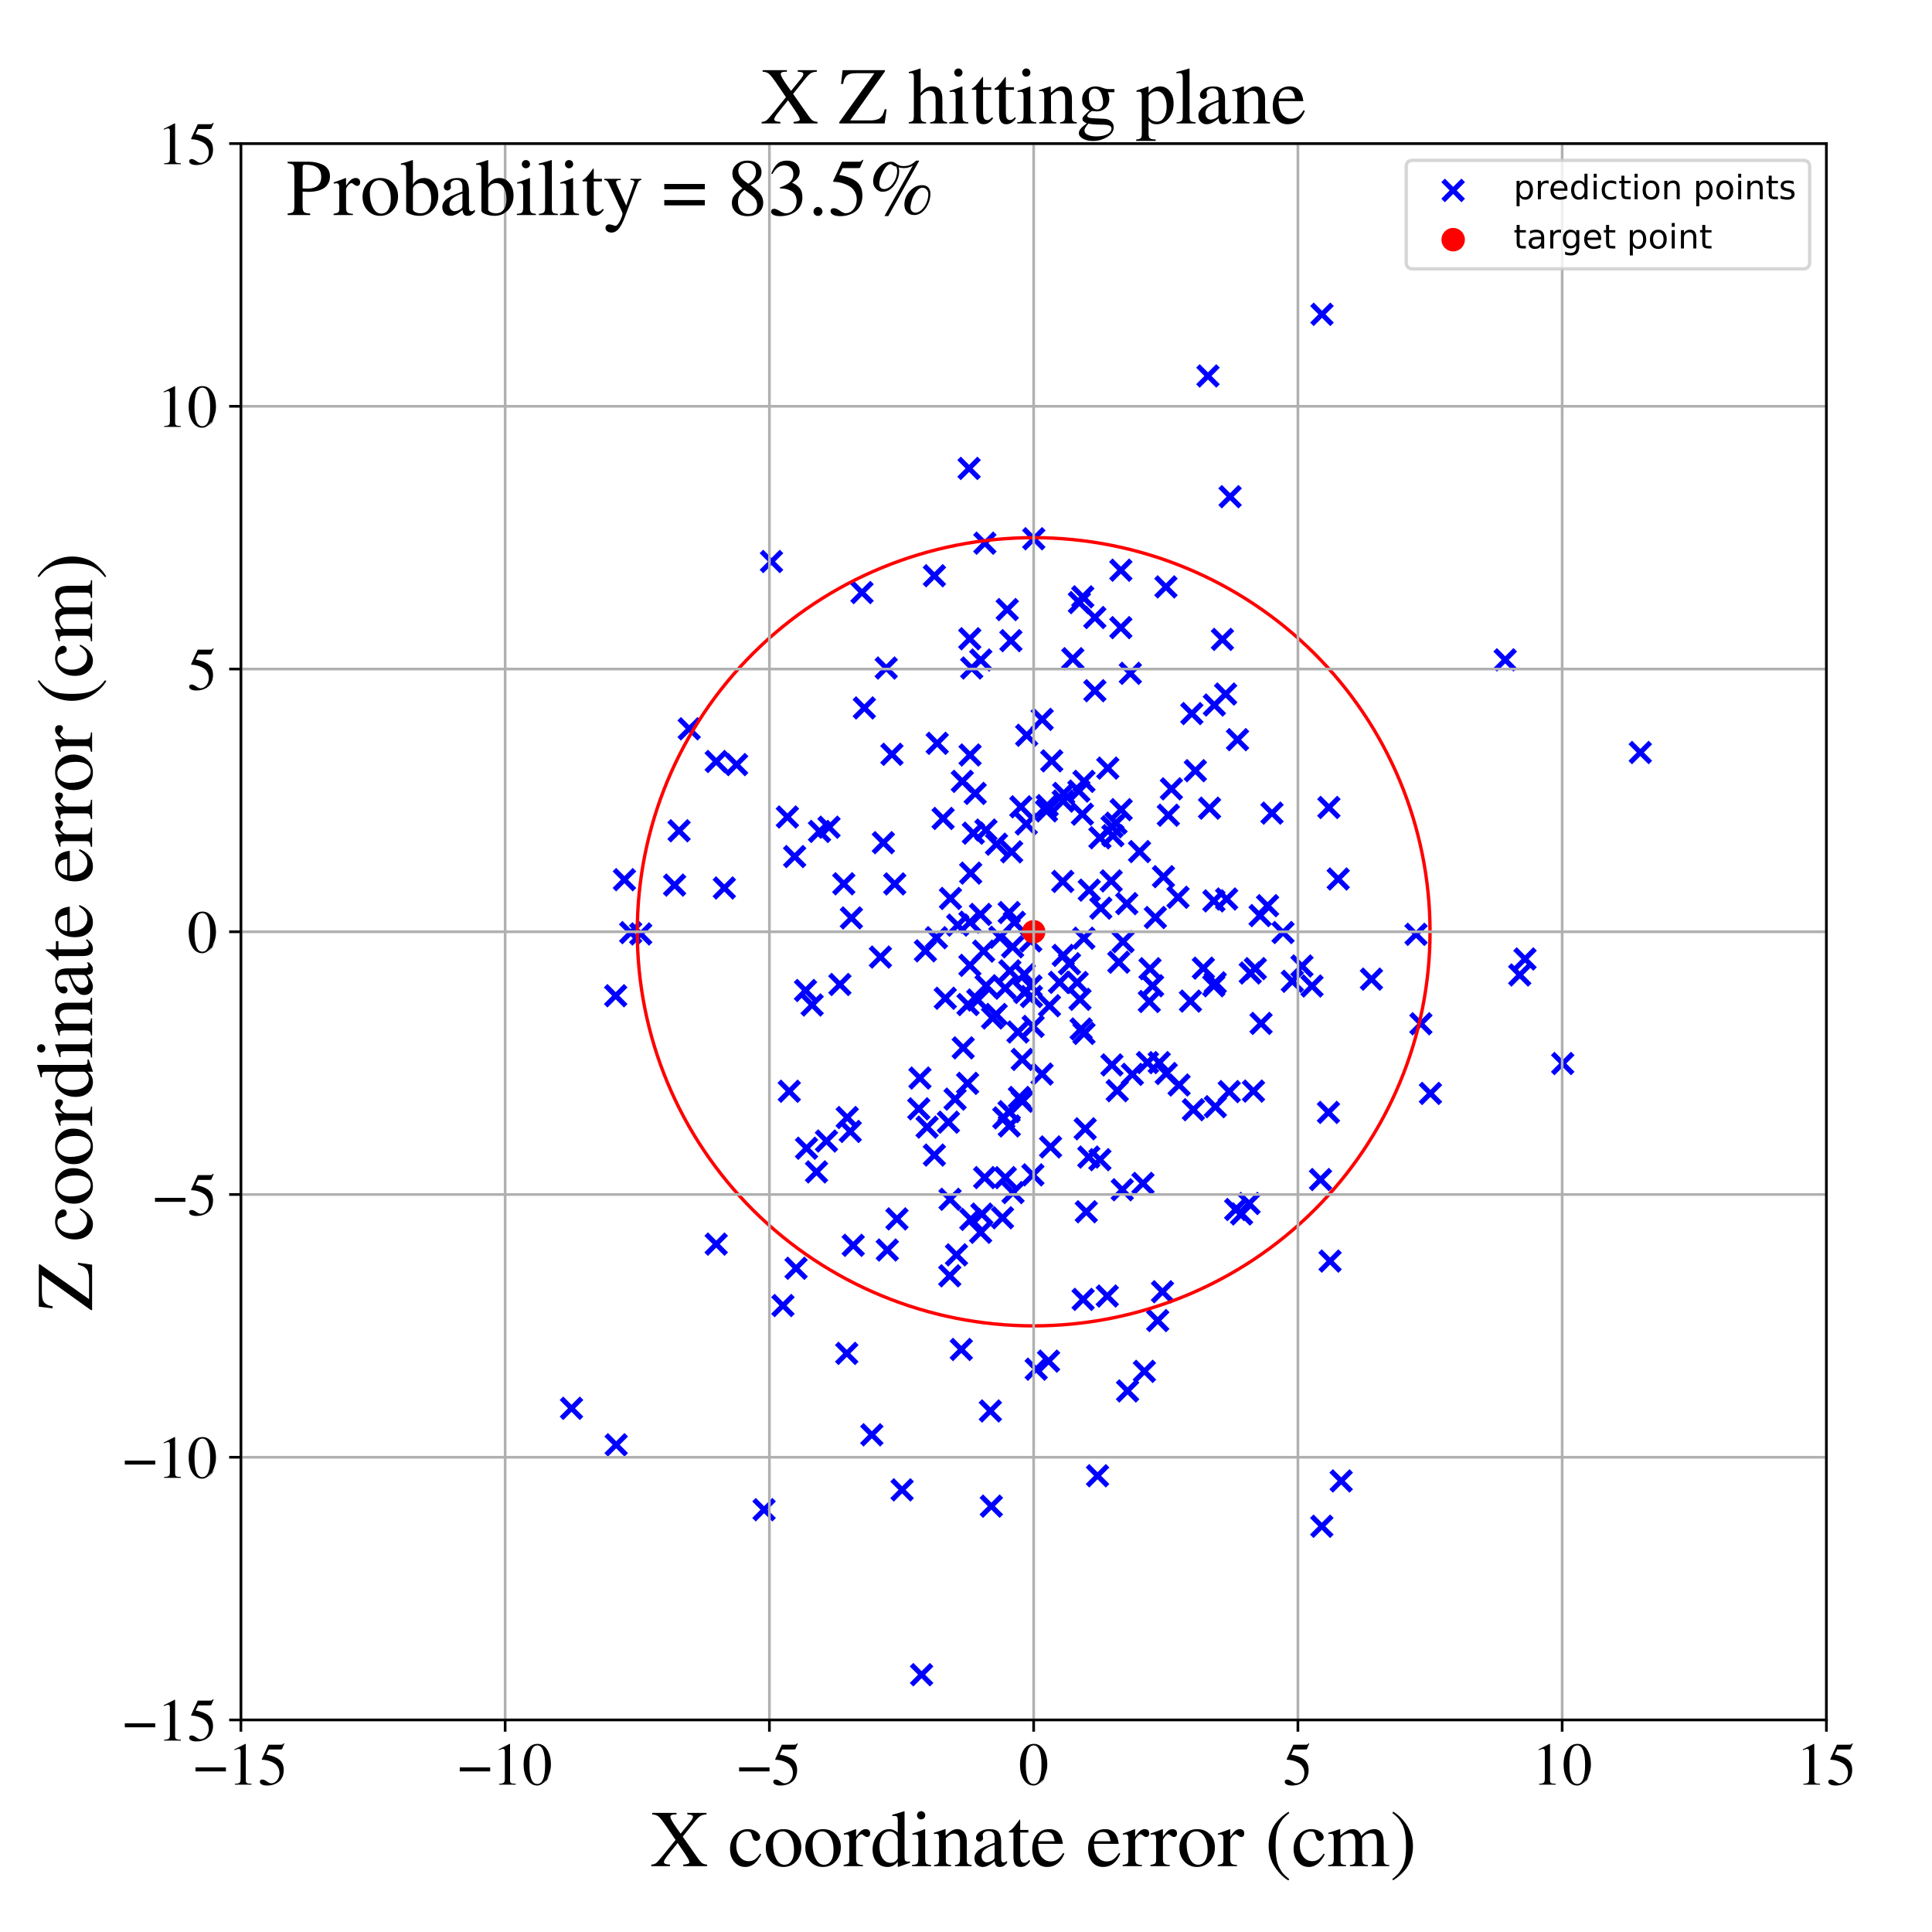 <?xml version="1.0" encoding="utf-8" standalone="no"?>
<!DOCTYPE svg PUBLIC "-//W3C//DTD SVG 1.1//EN"
  "http://www.w3.org/Graphics/SVG/1.1/DTD/svg11.dtd">
<!-- Created with matplotlib (https://matplotlib.org/) -->
<svg height="576pt" version="1.1" viewBox="0 0 576 576" width="576pt" xmlns="http://www.w3.org/2000/svg" xmlns:xlink="http://www.w3.org/1999/xlink">
 <defs>
  <style type="text/css">
*{stroke-linecap:butt;stroke-linejoin:round;}
  </style>
 </defs>
 <g id="figure_1">
  <g id="patch_1">
   <path d="M 0 576 
L 576 576 
L 576 0 
L 0 0 
z
" style="fill:#ffffff;"/>
  </g>
  <g id="axes_1">
   <g id="patch_2">
    <path d="M 71.822 512.784 
L 544.52 512.784 
L 544.52 42.802 
L 71.822 42.802 
z
" style="fill:#ffffff;"/>
   </g>
   <g id="PathCollection_1">
    <defs>
     <path d="M -3 3 
L 3 -3 
M -3 -3 
L 3 3 
" id="m0008b94606" style="stroke:#0000ff;stroke-width:1.5;"/>
    </defs>
    <g clip-path="url(#p959ed062cd)">
     <use style="fill:#0000ff;stroke:#0000ff;stroke-width:1.5;" x="448.75" xlink:href="#m0008b94606" y="196.724"/>
     <use style="fill:#0000ff;stroke:#0000ff;stroke-width:1.5;" x="247.159" xlink:href="#m0008b94606" y="246.62"/>
     <use style="fill:#0000ff;stroke:#0000ff;stroke-width:1.5;" x="295.263" xlink:href="#m0008b94606" y="420.66"/>
     <use style="fill:#0000ff;stroke:#0000ff;stroke-width:1.5;" x="244.326" xlink:href="#m0008b94606" y="247.876"/>
     <use style="fill:#0000ff;stroke:#0000ff;stroke-width:1.5;" x="339.735" xlink:href="#m0008b94606" y="253.885"/>
     <use style="fill:#0000ff;stroke:#0000ff;stroke-width:1.5;" x="323.135" xlink:href="#m0008b94606" y="279.716"/>
     <use style="fill:#0000ff;stroke:#0000ff;stroke-width:1.5;" x="394.133" xlink:href="#m0008b94606" y="93.708"/>
     <use style="fill:#0000ff;stroke:#0000ff;stroke-width:1.5;" x="299.262" xlink:href="#m0008b94606" y="333.28"/>
     <use style="fill:#0000ff;stroke:#0000ff;stroke-width:1.5;" x="183.71" xlink:href="#m0008b94606" y="430.748"/>
     <use style="fill:#0000ff;stroke:#0000ff;stroke-width:1.5;" x="330.117" xlink:href="#m0008b94606" y="386.392"/>
     <use style="fill:#0000ff;stroke:#0000ff;stroke-width:1.5;" x="268.946" xlink:href="#m0008b94606" y="444.183"/>
     <use style="fill:#0000ff;stroke:#0000ff;stroke-width:1.5;" x="373.705" xlink:href="#m0008b94606" y="325.298"/>
     <use style="fill:#0000ff;stroke:#0000ff;stroke-width:1.5;" x="293.951" xlink:href="#m0008b94606" y="247.473"/>
     <use style="fill:#0000ff;stroke:#0000ff;stroke-width:1.5;" x="251.564" xlink:href="#m0008b94606" y="263.492"/>
     <use style="fill:#0000ff;stroke:#0000ff;stroke-width:1.5;" x="366.48" xlink:href="#m0008b94606" y="325.445"/>
     <use style="fill:#0000ff;stroke:#0000ff;stroke-width:1.5;" x="372.397" xlink:href="#m0008b94606" y="358.811"/>
     <use style="fill:#0000ff;stroke:#0000ff;stroke-width:1.5;" x="396.538" xlink:href="#m0008b94606" y="375.973"/>
     <use style="fill:#0000ff;stroke:#0000ff;stroke-width:1.5;" x="347.7" xlink:href="#m0008b94606" y="320.06"/>
     <use style="fill:#0000ff;stroke:#0000ff;stroke-width:1.5;" x="330.273" xlink:href="#m0008b94606" y="229.003"/>
     <use style="fill:#0000ff;stroke:#0000ff;stroke-width:1.5;" x="283.159" xlink:href="#m0008b94606" y="380.366"/>
     <use style="fill:#0000ff;stroke:#0000ff;stroke-width:1.5;" x="331.787" xlink:href="#m0008b94606" y="249.139"/>
     <use style="fill:#0000ff;stroke:#0000ff;stroke-width:1.5;" x="394.083" xlink:href="#m0008b94606" y="455.034"/>
     <use style="fill:#0000ff;stroke:#0000ff;stroke-width:1.5;" x="375.683" xlink:href="#m0008b94606" y="272.966"/>
     <use style="fill:#0000ff;stroke:#0000ff;stroke-width:1.5;" x="236.913" xlink:href="#m0008b94606" y="255.372"/>
     <use style="fill:#0000ff;stroke:#0000ff;stroke-width:1.5;" x="323.179" xlink:href="#m0008b94606" y="308.105"/>
     <use style="fill:#0000ff;stroke:#0000ff;stroke-width:1.5;" x="265.919" xlink:href="#m0008b94606" y="224.889"/>
     <use style="fill:#0000ff;stroke:#0000ff;stroke-width:1.5;" x="283.242" xlink:href="#m0008b94606" y="357.551"/>
     <use style="fill:#0000ff;stroke:#0000ff;stroke-width:1.5;" x="347.609" xlink:href="#m0008b94606" y="174.979"/>
     <use style="fill:#0000ff;stroke:#0000ff;stroke-width:1.5;" x="183.56" xlink:href="#m0008b94606" y="296.865"/>
     <use style="fill:#0000ff;stroke:#0000ff;stroke-width:1.5;" x="202.46" xlink:href="#m0008b94606" y="247.681"/>
     <use style="fill:#0000ff;stroke:#0000ff;stroke-width:1.5;" x="242.129" xlink:href="#m0008b94606" y="299.625"/>
     <use style="fill:#0000ff;stroke:#0000ff;stroke-width:1.5;" x="423.623" xlink:href="#m0008b94606" y="305.225"/>
     <use style="fill:#0000ff;stroke:#0000ff;stroke-width:1.5;" x="289.428" xlink:href="#m0008b94606" y="363.543"/>
     <use style="fill:#0000ff;stroke:#0000ff;stroke-width:1.5;" x="308.205" xlink:href="#m0008b94606" y="160.626"/>
     <use style="fill:#0000ff;stroke:#0000ff;stroke-width:1.5;" x="295.555" xlink:href="#m0008b94606" y="449.04"/>
     <use style="fill:#0000ff;stroke:#0000ff;stroke-width:1.5;" x="365.702" xlink:href="#m0008b94606" y="268.026"/>
     <use style="fill:#0000ff;stroke:#0000ff;stroke-width:1.5;" x="391.159" xlink:href="#m0008b94606" y="293.964"/>
     <use style="fill:#0000ff;stroke:#0000ff;stroke-width:1.5;" x="293.983" xlink:href="#m0008b94606" y="293.883"/>
     <use style="fill:#0000ff;stroke:#0000ff;stroke-width:1.5;" x="234.747" xlink:href="#m0008b94606" y="243.575"/>
     <use style="fill:#0000ff;stroke:#0000ff;stroke-width:1.5;" x="205.48" xlink:href="#m0008b94606" y="217.285"/>
     <use style="fill:#0000ff;stroke:#0000ff;stroke-width:1.5;" x="370.161" xlink:href="#m0008b94606" y="361.921"/>
     <use style="fill:#0000ff;stroke:#0000ff;stroke-width:1.5;" x="326.409" xlink:href="#m0008b94606" y="184.111"/>
     <use style="fill:#0000ff;stroke:#0000ff;stroke-width:1.5;" x="257.693" xlink:href="#m0008b94606" y="211.061"/>
     <use style="fill:#0000ff;stroke:#0000ff;stroke-width:1.5;" x="374.262" xlink:href="#m0008b94606" y="288.781"/>
     <use style="fill:#0000ff;stroke:#0000ff;stroke-width:1.5;" x="316.846" xlink:href="#m0008b94606" y="262.788"/>
     <use style="fill:#0000ff;stroke:#0000ff;stroke-width:1.5;" x="304.769" xlink:href="#m0008b94606" y="315.852"/>
     <use style="fill:#0000ff;stroke:#0000ff;stroke-width:1.5;" x="259.929" xlink:href="#m0008b94606" y="427.766"/>
     <use style="fill:#0000ff;stroke:#0000ff;stroke-width:1.5;" x="306.088" xlink:href="#m0008b94606" y="219.209"/>
     <use style="fill:#0000ff;stroke:#0000ff;stroke-width:1.5;" x="275.899" xlink:href="#m0008b94606" y="283.477"/>
     <use style="fill:#0000ff;stroke:#0000ff;stroke-width:1.5;" x="278.577" xlink:href="#m0008b94606" y="171.647"/>
     <use style="fill:#0000ff;stroke:#0000ff;stroke-width:1.5;" x="288.607" xlink:href="#m0008b94606" y="299.488"/>
     <use style="fill:#0000ff;stroke:#0000ff;stroke-width:1.5;" x="351.217" xlink:href="#m0008b94606" y="267.513"/>
     <use style="fill:#0000ff;stroke:#0000ff;stroke-width:1.5;" x="213.525" xlink:href="#m0008b94606" y="370.918"/>
     <use style="fill:#0000ff;stroke:#0000ff;stroke-width:1.5;" x="283.366" xlink:href="#m0008b94606" y="267.864"/>
     <use style="fill:#0000ff;stroke:#0000ff;stroke-width:1.5;" x="362.336" xlink:href="#m0008b94606" y="329.945"/>
     <use style="fill:#0000ff;stroke:#0000ff;stroke-width:1.5;" x="426.462" xlink:href="#m0008b94606" y="325.986"/>
     <use style="fill:#0000ff;stroke:#0000ff;stroke-width:1.5;" x="334.164" xlink:href="#m0008b94606" y="187.121"/>
     <use style="fill:#0000ff;stroke:#0000ff;stroke-width:1.5;" x="264.538" xlink:href="#m0008b94606" y="372.676"/>
     <use style="fill:#0000ff;stroke:#0000ff;stroke-width:1.5;" x="250.404" xlink:href="#m0008b94606" y="293.511"/>
     <use style="fill:#0000ff;stroke:#0000ff;stroke-width:1.5;" x="385.293" xlink:href="#m0008b94606" y="292.559"/>
     <use style="fill:#0000ff;stroke:#0000ff;stroke-width:1.5;" x="301.076" xlink:href="#m0008b94606" y="289.447"/>
     <use style="fill:#0000ff;stroke:#0000ff;stroke-width:1.5;" x="289.398" xlink:href="#m0008b94606" y="260.314"/>
     <use style="fill:#0000ff;stroke:#0000ff;stroke-width:1.5;" x="334.266" xlink:href="#m0008b94606" y="241.386"/>
     <use style="fill:#0000ff;stroke:#0000ff;stroke-width:1.5;" x="315.877" xlink:href="#m0008b94606" y="292.879"/>
     <use style="fill:#0000ff;stroke:#0000ff;stroke-width:1.5;" x="354.914" xlink:href="#m0008b94606" y="298.466"/>
     <use style="fill:#0000ff;stroke:#0000ff;stroke-width:1.5;" x="408.877" xlink:href="#m0008b94606" y="291.92"/>
     <use style="fill:#0000ff;stroke:#0000ff;stroke-width:1.5;" x="368.399" xlink:href="#m0008b94606" y="360.601"/>
     <use style="fill:#0000ff;stroke:#0000ff;stroke-width:1.5;" x="334.166" xlink:href="#m0008b94606" y="170.002"/>
     <use style="fill:#0000ff;stroke:#0000ff;stroke-width:1.5;" x="191.024" xlink:href="#m0008b94606" y="278.443"/>
     <use style="fill:#0000ff;stroke:#0000ff;stroke-width:1.5;" x="358.761" xlink:href="#m0008b94606" y="288.643"/>
     <use style="fill:#0000ff;stroke:#0000ff;stroke-width:1.5;" x="286.597" xlink:href="#m0008b94606" y="402.321"/>
     <use style="fill:#0000ff;stroke:#0000ff;stroke-width:1.5;" x="346.584" xlink:href="#m0008b94606" y="385.118"/>
     <use style="fill:#0000ff;stroke:#0000ff;stroke-width:1.5;" x="293.561" xlink:href="#m0008b94606" y="351.087"/>
     <use style="fill:#0000ff;stroke:#0000ff;stroke-width:1.5;" x="349.237" xlink:href="#m0008b94606" y="235.187"/>
     <use style="fill:#0000ff;stroke:#0000ff;stroke-width:1.5;" x="489.036" xlink:href="#m0008b94606" y="224.347"/>
     <use style="fill:#0000ff;stroke:#0000ff;stroke-width:1.5;" x="346.873" xlink:href="#m0008b94606" y="261.367"/>
     <use style="fill:#0000ff;stroke:#0000ff;stroke-width:1.5;" x="345.608" xlink:href="#m0008b94606" y="316.814"/>
     <use style="fill:#0000ff;stroke:#0000ff;stroke-width:1.5;" x="301.895" xlink:href="#m0008b94606" y="282.284"/>
     <use style="fill:#0000ff;stroke:#0000ff;stroke-width:1.5;" x="303.492" xlink:href="#m0008b94606" y="307.679"/>
     <use style="fill:#0000ff;stroke:#0000ff;stroke-width:1.5;" x="213.533" xlink:href="#m0008b94606" y="227.029"/>
     <use style="fill:#0000ff;stroke:#0000ff;stroke-width:1.5;" x="292.722" xlink:href="#m0008b94606" y="361.969"/>
     <use style="fill:#0000ff;stroke:#0000ff;stroke-width:1.5;" x="337.604" xlink:href="#m0008b94606" y="320.308"/>
     <use style="fill:#0000ff;stroke:#0000ff;stroke-width:1.5;" x="336.998" xlink:href="#m0008b94606" y="200.746"/>
     <use style="fill:#0000ff;stroke:#0000ff;stroke-width:1.5;" x="310.713" xlink:href="#m0008b94606" y="214.475"/>
     <use style="fill:#0000ff;stroke:#0000ff;stroke-width:1.5;" x="301.61" xlink:href="#m0008b94606" y="253.965"/>
     <use style="fill:#0000ff;stroke:#0000ff;stroke-width:1.5;" x="311.988" xlink:href="#m0008b94606" y="241.746"/>
     <use style="fill:#0000ff;stroke:#0000ff;stroke-width:1.5;" x="342.862" xlink:href="#m0008b94606" y="288.811"/>
     <use style="fill:#0000ff;stroke:#0000ff;stroke-width:1.5;" x="853.044" xlink:href="#m0008b94606" y="280.081"/>
     <use style="fill:#0000ff;stroke:#0000ff;stroke-width:1.5;" x="215.95" xlink:href="#m0008b94606" y="264.741"/>
     <use style="fill:#0000ff;stroke:#0000ff;stroke-width:1.5;" x="310.682" xlink:href="#m0008b94606" y="320.216"/>
     <use style="fill:#0000ff;stroke:#0000ff;stroke-width:1.5;" x="321.986" xlink:href="#m0008b94606" y="297.938"/>
     <use style="fill:#0000ff;stroke:#0000ff;stroke-width:1.5;" x="365.403" xlink:href="#m0008b94606" y="206.917"/>
     <use style="fill:#0000ff;stroke:#0000ff;stroke-width:1.5;" x="327.921" xlink:href="#m0008b94606" y="345.746"/>
     <use style="fill:#0000ff;stroke:#0000ff;stroke-width:1.5;" x="293.262" xlink:href="#m0008b94606" y="283.573"/>
     <use style="fill:#0000ff;stroke:#0000ff;stroke-width:1.5;" x="319.837" xlink:href="#m0008b94606" y="196.386"/>
     <use style="fill:#0000ff;stroke:#0000ff;stroke-width:1.5;" x="422.173" xlink:href="#m0008b94606" y="278.557"/>
     <use style="fill:#0000ff;stroke:#0000ff;stroke-width:1.5;" x="356.374" xlink:href="#m0008b94606" y="229.772"/>
     <use style="fill:#0000ff;stroke:#0000ff;stroke-width:1.5;" x="355.795" xlink:href="#m0008b94606" y="330.848"/>
     <use style="fill:#0000ff;stroke:#0000ff;stroke-width:1.5;" x="348.322" xlink:href="#m0008b94606" y="243.048"/>
     <use style="fill:#0000ff;stroke:#0000ff;stroke-width:1.5;" x="313.209" xlink:href="#m0008b94606" y="341.945"/>
     <use style="fill:#0000ff;stroke:#0000ff;stroke-width:1.5;" x="274.266" xlink:href="#m0008b94606" y="321.407"/>
     <use style="fill:#0000ff;stroke:#0000ff;stroke-width:1.5;" x="298.891" xlink:href="#m0008b94606" y="363.064"/>
     <use style="fill:#0000ff;stroke:#0000ff;stroke-width:1.5;" x="292.359" xlink:href="#m0008b94606" y="367.401"/>
     <use style="fill:#0000ff;stroke:#0000ff;stroke-width:1.5;" x="305.489" xlink:href="#m0008b94606" y="295.877"/>
     <use style="fill:#0000ff;stroke:#0000ff;stroke-width:1.5;" x="307.304" xlink:href="#m0008b94606" y="280.524"/>
     <use style="fill:#0000ff;stroke:#0000ff;stroke-width:1.5;" x="279.418" xlink:href="#m0008b94606" y="221.61"/>
     <use style="fill:#0000ff;stroke:#0000ff;stroke-width:1.5;" x="361.869" xlink:href="#m0008b94606" y="293.89"/>
     <use style="fill:#0000ff;stroke:#0000ff;stroke-width:1.5;" x="287.162" xlink:href="#m0008b94606" y="312.403"/>
     <use style="fill:#0000ff;stroke:#0000ff;stroke-width:1.5;" x="252.591" xlink:href="#m0008b94606" y="333.177"/>
     <use style="fill:#0000ff;stroke:#0000ff;stroke-width:1.5;" x="328.198" xlink:href="#m0008b94606" y="270.761"/>
     <use style="fill:#0000ff;stroke:#0000ff;stroke-width:1.5;" x="351.532" xlink:href="#m0008b94606" y="323.478"/>
     <use style="fill:#0000ff;stroke:#0000ff;stroke-width:1.5;" x="324.749" xlink:href="#m0008b94606" y="265.383"/>
     <use style="fill:#0000ff;stroke:#0000ff;stroke-width:1.5;" x="322.916" xlink:href="#m0008b94606" y="387.393"/>
     <use style="fill:#0000ff;stroke:#0000ff;stroke-width:1.5;" x="321.651" xlink:href="#m0008b94606" y="235.85"/>
     <use style="fill:#0000ff;stroke:#0000ff;stroke-width:1.5;" x="304.787" xlink:href="#m0008b94606" y="328.338"/>
     <use style="fill:#0000ff;stroke:#0000ff;stroke-width:1.5;" x="377.908" xlink:href="#m0008b94606" y="270.011"/>
     <use style="fill:#0000ff;stroke:#0000ff;stroke-width:1.5;" x="267.412" xlink:href="#m0008b94606" y="363.406"/>
     <use style="fill:#0000ff;stroke:#0000ff;stroke-width:1.5;" x="240.151" xlink:href="#m0008b94606" y="295.301"/>
     <use style="fill:#0000ff;stroke:#0000ff;stroke-width:1.5;" x="273.92" xlink:href="#m0008b94606" y="330.581"/>
     <use style="fill:#0000ff;stroke:#0000ff;stroke-width:1.5;" x="375.966" xlink:href="#m0008b94606" y="305.113"/>
     <use style="fill:#0000ff;stroke:#0000ff;stroke-width:1.5;" x="300.297" xlink:href="#m0008b94606" y="181.736"/>
     <use style="fill:#0000ff;stroke:#0000ff;stroke-width:1.5;" x="297.089" xlink:href="#m0008b94606" y="251.691"/>
     <use style="fill:#0000ff;stroke:#0000ff;stroke-width:1.5;" x="295.916" xlink:href="#m0008b94606" y="303.5"/>
     <use style="fill:#0000ff;stroke:#0000ff;stroke-width:1.5;" x="289.127" xlink:href="#m0008b94606" y="190.437"/>
     <use style="fill:#0000ff;stroke:#0000ff;stroke-width:1.5;" x="335.928" xlink:href="#m0008b94606" y="269.402"/>
     <use style="fill:#0000ff;stroke:#0000ff;stroke-width:1.5;" x="233.421" xlink:href="#m0008b94606" y="389.23"/>
     <use style="fill:#0000ff;stroke:#0000ff;stroke-width:1.5;" x="336.17" xlink:href="#m0008b94606" y="414.683"/>
     <use style="fill:#0000ff;stroke:#0000ff;stroke-width:1.5;" x="399.857" xlink:href="#m0008b94606" y="441.525"/>
     <use style="fill:#0000ff;stroke:#0000ff;stroke-width:1.5;" x="312.617" xlink:href="#m0008b94606" y="405.801"/>
     <use style="fill:#0000ff;stroke:#0000ff;stroke-width:1.5;" x="305.379" xlink:href="#m0008b94606" y="290.479"/>
     <use style="fill:#0000ff;stroke:#0000ff;stroke-width:1.5;" x="235.314" xlink:href="#m0008b94606" y="325.344"/>
     <use style="fill:#0000ff;stroke:#0000ff;stroke-width:1.5;" x="292.32" xlink:href="#m0008b94606" y="272.621"/>
     <use style="fill:#0000ff;stroke:#0000ff;stroke-width:1.5;" x="263.362" xlink:href="#m0008b94606" y="251.241"/>
     <use style="fill:#0000ff;stroke:#0000ff;stroke-width:1.5;" x="326.425" xlink:href="#m0008b94606" y="205.928"/>
     <use style="fill:#0000ff;stroke:#0000ff;stroke-width:1.5;" x="252.451" xlink:href="#m0008b94606" y="403.494"/>
     <use style="fill:#0000ff;stroke:#0000ff;stroke-width:1.5;" x="302.415" xlink:href="#m0008b94606" y="274.98"/>
     <use style="fill:#0000ff;stroke:#0000ff;stroke-width:1.5;" x="293.622" xlink:href="#m0008b94606" y="161.943"/>
     <use style="fill:#0000ff;stroke:#0000ff;stroke-width:1.5;" x="307.371" xlink:href="#m0008b94606" y="293.974"/>
     <use style="fill:#0000ff;stroke:#0000ff;stroke-width:1.5;" x="454.658" xlink:href="#m0008b94606" y="285.908"/>
     <use style="fill:#0000ff;stroke:#0000ff;stroke-width:1.5;" x="388.164" xlink:href="#m0008b94606" y="287.997"/>
     <use style="fill:#0000ff;stroke:#0000ff;stroke-width:1.5;" x="289.174" xlink:href="#m0008b94606" y="274.932"/>
     <use style="fill:#0000ff;stroke:#0000ff;stroke-width:1.5;" x="170.388" xlink:href="#m0008b94606" y="419.868"/>
     <use style="fill:#0000ff;stroke:#0000ff;stroke-width:1.5;" x="290.185" xlink:href="#m0008b94606" y="248.399"/>
     <use style="fill:#0000ff;stroke:#0000ff;stroke-width:1.5;" x="323.867" xlink:href="#m0008b94606" y="361.271"/>
     <use style="fill:#0000ff;stroke:#0000ff;stroke-width:1.5;" x="393.693" xlink:href="#m0008b94606" y="351.668"/>
     <use style="fill:#0000ff;stroke:#0000ff;stroke-width:1.5;" x="254.375" xlink:href="#m0008b94606" y="371.271"/>
     <use style="fill:#0000ff;stroke:#0000ff;stroke-width:1.5;" x="317.116" xlink:href="#m0008b94606" y="236.549"/>
     <use style="fill:#0000ff;stroke:#0000ff;stroke-width:1.5;" x="313.562" xlink:href="#m0008b94606" y="226.841"/>
     <use style="fill:#0000ff;stroke:#0000ff;stroke-width:1.5;" x="38.283" xlink:href="#m0008b94606" y="400.834"/>
     <use style="fill:#0000ff;stroke:#0000ff;stroke-width:1.5;" x="300.831" xlink:href="#m0008b94606" y="331.419"/>
     <use style="fill:#0000ff;stroke:#0000ff;stroke-width:1.5;" x="360.611" xlink:href="#m0008b94606" y="240.947"/>
     <use style="fill:#0000ff;stroke:#0000ff;stroke-width:1.5;" x="331.542" xlink:href="#m0008b94606" y="246.483"/>
     <use style="fill:#0000ff;stroke:#0000ff;stroke-width:1.5;" x="307.943" xlink:href="#m0008b94606" y="350.271"/>
     <use style="fill:#0000ff;stroke:#0000ff;stroke-width:1.5;" x="266.754" xlink:href="#m0008b94606" y="263.523"/>
     <use style="fill:#0000ff;stroke:#0000ff;stroke-width:1.5;" x="291.502" xlink:href="#m0008b94606" y="298.139"/>
     <use style="fill:#0000ff;stroke:#0000ff;stroke-width:1.5;" x="362.046" xlink:href="#m0008b94606" y="210.194"/>
     <use style="fill:#0000ff;stroke:#0000ff;stroke-width:1.5;" x="323.536" xlink:href="#m0008b94606" y="336.534"/>
     <use style="fill:#0000ff;stroke:#0000ff;stroke-width:1.5;" x="327.924" xlink:href="#m0008b94606" y="249.771"/>
     <use style="fill:#0000ff;stroke:#0000ff;stroke-width:1.5;" x="342.102" xlink:href="#m0008b94606" y="316.794"/>
     <use style="fill:#0000ff;stroke:#0000ff;stroke-width:1.5;" x="453.088" xlink:href="#m0008b94606" y="290.674"/>
     <use style="fill:#0000ff;stroke:#0000ff;stroke-width:1.5;" x="340.763" xlink:href="#m0008b94606" y="352.813"/>
     <use style="fill:#0000ff;stroke:#0000ff;stroke-width:1.5;" x="322.707" xlink:href="#m0008b94606" y="242.738"/>
     <use style="fill:#0000ff;stroke:#0000ff;stroke-width:1.5;" x="281.826" xlink:href="#m0008b94606" y="297.619"/>
     <use style="fill:#0000ff;stroke:#0000ff;stroke-width:1.5;" x="344.452" xlink:href="#m0008b94606" y="273.543"/>
     <use style="fill:#0000ff;stroke:#0000ff;stroke-width:1.5;" x="296.993" xlink:href="#m0008b94606" y="302.448"/>
     <use style="fill:#0000ff;stroke:#0000ff;stroke-width:1.5;" x="333.557" xlink:href="#m0008b94606" y="286.867"/>
     <use style="fill:#0000ff;stroke:#0000ff;stroke-width:1.5;" x="285.163" xlink:href="#m0008b94606" y="374.116"/>
     <use style="fill:#0000ff;stroke:#0000ff;stroke-width:1.5;" x="299.85" xlink:href="#m0008b94606" y="552.018"/>
     <use style="fill:#0000ff;stroke:#0000ff;stroke-width:1.5;" x="333.087" xlink:href="#m0008b94606" y="325.176"/>
     <use style="fill:#0000ff;stroke:#0000ff;stroke-width:1.5;" x="316.984" xlink:href="#m0008b94606" y="284.839"/>
     <use style="fill:#0000ff;stroke:#0000ff;stroke-width:1.5;" x="303.923" xlink:href="#m0008b94606" y="327.195"/>
     <use style="fill:#0000ff;stroke:#0000ff;stroke-width:1.5;" x="308.925" xlink:href="#m0008b94606" y="408.204"/>
     <use style="fill:#0000ff;stroke:#0000ff;stroke-width:1.5;" x="302.012" xlink:href="#m0008b94606" y="355.548"/>
     <use style="fill:#0000ff;stroke:#0000ff;stroke-width:1.5;" x="398.973" xlink:href="#m0008b94606" y="262.066"/>
     <use style="fill:#0000ff;stroke:#0000ff;stroke-width:1.5;" x="243.434" xlink:href="#m0008b94606" y="349.389"/>
     <use style="fill:#0000ff;stroke:#0000ff;stroke-width:1.5;" x="284.746" xlink:href="#m0008b94606" y="327.686"/>
     <use style="fill:#0000ff;stroke:#0000ff;stroke-width:1.5;" x="292.408" xlink:href="#m0008b94606" y="196.78"/>
     <use style="fill:#0000ff;stroke:#0000ff;stroke-width:1.5;" x="396.068" xlink:href="#m0008b94606" y="331.652"/>
     <use style="fill:#0000ff;stroke:#0000ff;stroke-width:1.5;" x="286.903" xlink:href="#m0008b94606" y="232.948"/>
     <use style="fill:#0000ff;stroke:#0000ff;stroke-width:1.5;" x="237.336" xlink:href="#m0008b94606" y="378.117"/>
     <use style="fill:#0000ff;stroke:#0000ff;stroke-width:1.5;" x="281.171" xlink:href="#m0008b94606" y="244.013"/>
     <use style="fill:#0000ff;stroke:#0000ff;stroke-width:1.5;" x="368.946" xlink:href="#m0008b94606" y="220.52"/>
     <use style="fill:#0000ff;stroke:#0000ff;stroke-width:1.5;" x="307.513" xlink:href="#m0008b94606" y="297.094"/>
     <use style="fill:#0000ff;stroke:#0000ff;stroke-width:1.5;" x="343.64" xlink:href="#m0008b94606" y="293.887"/>
     <use style="fill:#0000ff;stroke:#0000ff;stroke-width:1.5;" x="360.137" xlink:href="#m0008b94606" y="112.088"/>
     <use style="fill:#0000ff;stroke:#0000ff;stroke-width:1.5;" x="299.717" xlink:href="#m0008b94606" y="351.102"/>
     <use style="fill:#0000ff;stroke:#0000ff;stroke-width:1.5;" x="379.228" xlink:href="#m0008b94606" y="242.424"/>
     <use style="fill:#0000ff;stroke:#0000ff;stroke-width:1.5;" x="312.883" xlink:href="#m0008b94606" y="299.843"/>
     <use style="fill:#0000ff;stroke:#0000ff;stroke-width:1.5;" x="289.214" xlink:href="#m0008b94606" y="225.088"/>
     <use style="fill:#0000ff;stroke:#0000ff;stroke-width:1.5;" x="331.29" xlink:href="#m0008b94606" y="262.628"/>
     <use style="fill:#0000ff;stroke:#0000ff;stroke-width:1.5;" x="246.401" xlink:href="#m0008b94606" y="340.185"/>
     <use style="fill:#0000ff;stroke:#0000ff;stroke-width:1.5;" x="323.173" xlink:href="#m0008b94606" y="232.949"/>
     <use style="fill:#0000ff;stroke:#0000ff;stroke-width:1.5;" x="201.122" xlink:href="#m0008b94606" y="263.881"/>
     <use style="fill:#0000ff;stroke:#0000ff;stroke-width:1.5;" x="300.91" xlink:href="#m0008b94606" y="335.688"/>
     <use style="fill:#0000ff;stroke:#0000ff;stroke-width:1.5;" x="186.168" xlink:href="#m0008b94606" y="262.265"/>
     <use style="fill:#0000ff;stroke:#0000ff;stroke-width:1.5;" x="366.742" xlink:href="#m0008b94606" y="148.082"/>
     <use style="fill:#0000ff;stroke:#0000ff;stroke-width:1.5;" x="262.486" xlink:href="#m0008b94606" y="285.34"/>
     <use style="fill:#0000ff;stroke:#0000ff;stroke-width:1.5;" x="341.19" xlink:href="#m0008b94606" y="408.851"/>
     <use style="fill:#0000ff;stroke:#0000ff;stroke-width:1.5;" x="256.993" xlink:href="#m0008b94606" y="176.658"/>
     <use style="fill:#0000ff;stroke:#0000ff;stroke-width:1.5;" x="289.706" xlink:href="#m0008b94606" y="199.155"/>
     <use style="fill:#0000ff;stroke:#0000ff;stroke-width:1.5;" x="285.527" xlink:href="#m0008b94606" y="275.807"/>
     <use style="fill:#0000ff;stroke:#0000ff;stroke-width:1.5;" x="240.453" xlink:href="#m0008b94606" y="342.327"/>
     <use style="fill:#0000ff;stroke:#0000ff;stroke-width:1.5;" x="274.76" xlink:href="#m0008b94606" y="499.292"/>
     <use style="fill:#0000ff;stroke:#0000ff;stroke-width:1.5;" x="334.82" xlink:href="#m0008b94606" y="280.74"/>
     <use style="fill:#0000ff;stroke:#0000ff;stroke-width:1.5;" x="345.156" xlink:href="#m0008b94606" y="393.711"/>
     <use style="fill:#0000ff;stroke:#0000ff;stroke-width:1.5;" x="304.356" xlink:href="#m0008b94606" y="240.541"/>
     <use style="fill:#0000ff;stroke:#0000ff;stroke-width:1.5;" x="298.108" xlink:href="#m0008b94606" y="279.429"/>
     <use style="fill:#0000ff;stroke:#0000ff;stroke-width:1.5;" x="278.572" xlink:href="#m0008b94606" y="344.367"/>
     <use style="fill:#0000ff;stroke:#0000ff;stroke-width:1.5;" x="362.313" xlink:href="#m0008b94606" y="293.014"/>
     <use style="fill:#0000ff;stroke:#0000ff;stroke-width:1.5;" x="312.207" xlink:href="#m0008b94606" y="240.183"/>
     <use style="fill:#0000ff;stroke:#0000ff;stroke-width:1.5;" x="276.397" xlink:href="#m0008b94606" y="336.033"/>
     <use style="fill:#0000ff;stroke:#0000ff;stroke-width:1.5;" x="253.832" xlink:href="#m0008b94606" y="273.666"/>
     <use style="fill:#0000ff;stroke:#0000ff;stroke-width:1.5;" x="342.651" xlink:href="#m0008b94606" y="298.586"/>
     <use style="fill:#0000ff;stroke:#0000ff;stroke-width:1.5;" x="264.217" xlink:href="#m0008b94606" y="199.169"/>
     <use style="fill:#0000ff;stroke:#0000ff;stroke-width:1.5;" x="355.329" xlink:href="#m0008b94606" y="212.743"/>
     <use style="fill:#0000ff;stroke:#0000ff;stroke-width:1.5;" x="316.985" xlink:href="#m0008b94606" y="238.838"/>
     <use style="fill:#0000ff;stroke:#0000ff;stroke-width:1.5;" x="227.797" xlink:href="#m0008b94606" y="450.099"/>
     <use style="fill:#0000ff;stroke:#0000ff;stroke-width:1.5;" x="396.191" xlink:href="#m0008b94606" y="240.736"/>
     <use style="fill:#0000ff;stroke:#0000ff;stroke-width:1.5;" x="321.804" xlink:href="#m0008b94606" y="179.659"/>
     <use style="fill:#0000ff;stroke:#0000ff;stroke-width:1.5;" x="324.612" xlink:href="#m0008b94606" y="344.961"/>
     <use style="fill:#0000ff;stroke:#0000ff;stroke-width:1.5;" x="318.855" xlink:href="#m0008b94606" y="287.316"/>
     <use style="fill:#0000ff;stroke:#0000ff;stroke-width:1.5;" x="372.751" xlink:href="#m0008b94606" y="290.088"/>
     <use style="fill:#0000ff;stroke:#0000ff;stroke-width:1.5;" x="290.746" xlink:href="#m0008b94606" y="236.542"/>
     <use style="fill:#0000ff;stroke:#0000ff;stroke-width:1.5;" x="288.474" xlink:href="#m0008b94606" y="322.99"/>
     <use style="fill:#0000ff;stroke:#0000ff;stroke-width:1.5;" x="299.673" xlink:href="#m0008b94606" y="294.62"/>
     <use style="fill:#0000ff;stroke:#0000ff;stroke-width:1.5;" x="219.602" xlink:href="#m0008b94606" y="227.952"/>
     <use style="fill:#0000ff;stroke:#0000ff;stroke-width:1.5;" x="230.01" xlink:href="#m0008b94606" y="167.406"/>
     <use style="fill:#0000ff;stroke:#0000ff;stroke-width:1.5;" x="188.033" xlink:href="#m0008b94606" y="278.049"/>
     <use style="fill:#0000ff;stroke:#0000ff;stroke-width:1.5;" x="322.816" xlink:href="#m0008b94606" y="177.938"/>
     <use style="fill:#0000ff;stroke:#0000ff;stroke-width:1.5;" x="308.013" xlink:href="#m0008b94606" y="306.003"/>
     <use style="fill:#0000ff;stroke:#0000ff;stroke-width:1.5;" x="301.386" xlink:href="#m0008b94606" y="191.002"/>
     <use style="fill:#0000ff;stroke:#0000ff;stroke-width:1.5;" x="382.512" xlink:href="#m0008b94606" y="278.02"/>
     <use style="fill:#0000ff;stroke:#0000ff;stroke-width:1.5;" x="331.505" xlink:href="#m0008b94606" y="317.493"/>
     <use style="fill:#0000ff;stroke:#0000ff;stroke-width:1.5;" x="305.971" xlink:href="#m0008b94606" y="245.661"/>
     <use style="fill:#0000ff;stroke:#0000ff;stroke-width:1.5;" x="465.906" xlink:href="#m0008b94606" y="317.075"/>
     <use style="fill:#0000ff;stroke:#0000ff;stroke-width:1.5;" x="321.151" xlink:href="#m0008b94606" y="292.908"/>
     <use style="fill:#0000ff;stroke:#0000ff;stroke-width:1.5;" x="334.595" xlink:href="#m0008b94606" y="354.709"/>
     <use style="fill:#0000ff;stroke:#0000ff;stroke-width:1.5;" x="364.45" xlink:href="#m0008b94606" y="190.626"/>
     <use style="fill:#0000ff;stroke:#0000ff;stroke-width:1.5;" x="332.723" xlink:href="#m0008b94606" y="245.42"/>
     <use style="fill:#0000ff;stroke:#0000ff;stroke-width:1.5;" x="288.922" xlink:href="#m0008b94606" y="139.649"/>
     <use style="fill:#0000ff;stroke:#0000ff;stroke-width:1.5;" x="253.491" xlink:href="#m0008b94606" y="337.321"/>
     <use style="fill:#0000ff;stroke:#0000ff;stroke-width:1.5;" x="279.18" xlink:href="#m0008b94606" y="279.569"/>
     <use style="fill:#0000ff;stroke:#0000ff;stroke-width:1.5;" x="289.157" xlink:href="#m0008b94606" y="287.805"/>
     <use style="fill:#0000ff;stroke:#0000ff;stroke-width:1.5;" x="361.905" xlink:href="#m0008b94606" y="268.586"/>
     <use style="fill:#0000ff;stroke:#0000ff;stroke-width:1.5;" x="322.321" xlink:href="#m0008b94606" y="306.78"/>
     <use style="fill:#0000ff;stroke:#0000ff;stroke-width:1.5;" x="300.876" xlink:href="#m0008b94606" y="272.058"/>
     <use style="fill:#0000ff;stroke:#0000ff;stroke-width:1.5;" x="327.215" xlink:href="#m0008b94606" y="439.977"/>
     <use style="fill:#0000ff;stroke:#0000ff;stroke-width:1.5;" x="282.756" xlink:href="#m0008b94606" y="334.567"/>
    </g>
   </g>
   <g id="PathCollection_2">
    <defs>
     <path d="M 0 3 
C 0.796 3 1.559 2.684 2.121 2.121 
C 2.684 1.559 3 0.796 3 0 
C 3 -0.796 2.684 -1.559 2.121 -2.121 
C 1.559 -2.684 0.796 -3 0 -3 
C -0.796 -3 -1.559 -2.684 -2.121 -2.121 
C -2.684 -1.559 -3 -0.796 -3 0 
C -3 0.796 -2.684 1.559 -2.121 2.121 
C -1.559 2.684 -0.796 3 0 3 
z
" id="m3af6d63bf4" style="stroke:#ff0000;"/>
    </defs>
    <g clip-path="url(#p959ed062cd)">
     <use style="fill:#ff0000;stroke:#ff0000;" x="308.171" xlink:href="#m3af6d63bf4" y="277.793"/>
    </g>
   </g>
   <g id="patch_3">
    <path clip-path="url(#p959ed062cd)" d="M 308.171 395.288 
C 339.511 395.288 369.572 382.908 391.733 360.875 
C 413.894 338.841 426.346 308.953 426.346 277.793 
C 426.346 246.633 413.894 216.745 391.733 194.711 
C 369.572 172.677 339.511 160.297 308.171 160.297 
C 276.831 160.297 246.77 172.677 224.609 194.711 
C 202.448 216.745 189.997 246.633 189.997 277.793 
C 189.997 308.953 202.448 338.841 224.609 360.875 
C 246.77 382.908 276.831 395.288 308.171 395.288 
z
" style="fill:none;stroke:#ff0000;stroke-linejoin:miter;"/>
   </g>
   <g id="matplotlib.axis_1">
    <g id="xtick_1">
     <g id="line2d_1">
      <path clip-path="url(#p959ed062cd)" d="M 71.822 512.784 
L 71.822 42.802 
" style="fill:none;stroke:#b0b0b0;stroke-linecap:square;stroke-width:0.8;"/>
     </g>
     <g id="line2d_2">
      <defs>
       <path d="M 0 0 
L 0 3.5 
" id="m901f224075" style="stroke:#000000;stroke-width:0.8;"/>
      </defs>
      <g>
       <use style="stroke:#000000;stroke-width:0.8;" x="71.822" xlink:href="#m901f224075" y="512.784"/>
      </g>
     </g>
     <g id="text_1">
      <!-- −15 -->
      <defs>
       <path d="M 3 22 
L 3 28.594 
L 53.406 28.594 
L 53.406 22 
z
" id="FreeSerif-8722"/>
       <path d="M 18.297 59.297 
Q 16.5 59.297 11.094 57.094 
L 11.094 58.5 
L 29.094 67.594 
L 29.906 67.406 
L 29.906 7.406 
Q 29.906 3.797 31.703 2.688 
Q 33.5 1.594 39.406 1.5 
L 39.406 0 
L 11.797 0 
L 11.797 1.5 
Q 17.406 1.703 19.344 3.141 
Q 21.297 4.594 21.297 9.297 
L 21.297 54.594 
Q 21.297 59.297 18.297 59.297 
z
" id="FreeSerif-49"/>
       <path d="M 35.703 19.406 
Q 35.703 24.703 33.344 28.797 
Q 31 32.906 27.641 35.156 
Q 24.297 37.406 20.141 38.844 
Q 16 40.297 12.953 40.75 
Q 9.906 41.203 7.594 41.203 
Q 6.406 41.203 6.406 42 
Q 6.406 42.297 6.5 42.5 
L 17.406 66.203 
L 38.297 66.203 
Q 39.906 66.203 40.844 66.703 
Q 41.797 67.203 42.906 68.797 
L 43.797 68.094 
L 40 59.203 
Q 39.594 58.297 37.703 58.297 
L 18.094 58.297 
L 13.906 49.797 
Q 28.5 47.203 35.594 41.344 
Q 42.703 35.5 42.703 24.203 
Q 42.703 18.297 40.844 13.688 
Q 39 9.094 36.141 6.297 
Q 33.297 3.5 29.547 1.703 
Q 25.797 -0.094 22.344 -0.75 
Q 18.906 -1.406 15.406 -1.406 
Q 9.797 -1.406 6.5 0.25 
Q 3.203 1.906 3.203 4.797 
Q 3.203 8.5 7.5 8.5 
Q 10.297 8.5 14.75 5.391 
Q 19.203 2.297 21.797 2.297 
Q 27.703 2.297 31.703 7.25 
Q 35.703 12.203 35.703 19.406 
z
" id="FreeSerif-53"/>
      </defs>
      <g transform="translate(57.746 532.077)scale(0.18 -0.18)">
       <use xlink:href="#FreeSerif-8722"/>
       <use x="56.4" xlink:href="#FreeSerif-49"/>
       <use x="106.4" xlink:href="#FreeSerif-53"/>
      </g>
     </g>
    </g>
    <g id="xtick_2">
     <g id="line2d_3">
      <path clip-path="url(#p959ed062cd)" d="M 150.605 512.784 
L 150.605 42.802 
" style="fill:none;stroke:#b0b0b0;stroke-linecap:square;stroke-width:0.8;"/>
     </g>
     <g id="line2d_4">
      <g>
       <use style="stroke:#000000;stroke-width:0.8;" x="150.605" xlink:href="#m901f224075" y="512.784"/>
      </g>
     </g>
     <g id="text_2">
      <!-- −10 -->
      <defs>
       <path d="M 47.594 17.797 
Q 35.203 -1.406 25 -1.406 
Q 14.797 -1.406 8.594 8.391 
Q 2.406 18.203 2.406 33.594 
Q 2.406 48.094 8.594 57.844 
Q 14.797 67.594 25.406 67.594 
Q 35.203 67.594 41.391 58 
Q 47.594 48.406 47.594 33 
Q 47.594 17.797 35.203 -1.406 
z
M 25.094 65 
Q 12 65 12 32.703 
Q 12 1.203 25 1.203 
Q 38 1.203 38 32.797 
Q 38 48.5 34.703 56.75 
Q 31.406 65 25.094 65 
z
" id="FreeSerif-48"/>
      </defs>
      <g transform="translate(136.529 532.077)scale(0.18 -0.18)">
       <use xlink:href="#FreeSerif-8722"/>
       <use x="56.4" xlink:href="#FreeSerif-49"/>
       <use x="106.4" xlink:href="#FreeSerif-48"/>
      </g>
     </g>
    </g>
    <g id="xtick_3">
     <g id="line2d_5">
      <path clip-path="url(#p959ed062cd)" d="M 229.388 512.784 
L 229.388 42.802 
" style="fill:none;stroke:#b0b0b0;stroke-linecap:square;stroke-width:0.8;"/>
     </g>
     <g id="line2d_6">
      <g>
       <use style="stroke:#000000;stroke-width:0.8;" x="229.388" xlink:href="#m901f224075" y="512.784"/>
      </g>
     </g>
     <g id="text_3">
      <!-- −5 -->
      <g transform="translate(219.812 532.077)scale(0.18 -0.18)">
       <use xlink:href="#FreeSerif-8722"/>
       <use x="56.4" xlink:href="#FreeSerif-53"/>
      </g>
     </g>
    </g>
    <g id="xtick_4">
     <g id="line2d_7">
      <path clip-path="url(#p959ed062cd)" d="M 308.171 512.784 
L 308.171 42.802 
" style="fill:none;stroke:#b0b0b0;stroke-linecap:square;stroke-width:0.8;"/>
     </g>
     <g id="line2d_8">
      <g>
       <use style="stroke:#000000;stroke-width:0.8;" x="308.171" xlink:href="#m901f224075" y="512.784"/>
      </g>
     </g>
     <g id="text_4">
      <!-- 0 -->
      <g transform="translate(303.671 532.077)scale(0.18 -0.18)">
       <use xlink:href="#FreeSerif-48"/>
      </g>
     </g>
    </g>
    <g id="xtick_5">
     <g id="line2d_9">
      <path clip-path="url(#p959ed062cd)" d="M 386.954 512.784 
L 386.954 42.802 
" style="fill:none;stroke:#b0b0b0;stroke-linecap:square;stroke-width:0.8;"/>
     </g>
     <g id="line2d_10">
      <g>
       <use style="stroke:#000000;stroke-width:0.8;" x="386.954" xlink:href="#m901f224075" y="512.784"/>
      </g>
     </g>
     <g id="text_5">
      <!-- 5 -->
      <g transform="translate(382.454 532.077)scale(0.18 -0.18)">
       <use xlink:href="#FreeSerif-53"/>
      </g>
     </g>
    </g>
    <g id="xtick_6">
     <g id="line2d_11">
      <path clip-path="url(#p959ed062cd)" d="M 465.737 512.784 
L 465.737 42.802 
" style="fill:none;stroke:#b0b0b0;stroke-linecap:square;stroke-width:0.8;"/>
     </g>
     <g id="line2d_12">
      <g>
       <use style="stroke:#000000;stroke-width:0.8;" x="465.737" xlink:href="#m901f224075" y="512.784"/>
      </g>
     </g>
     <g id="text_6">
      <!-- 10 -->
      <g transform="translate(456.737 532.077)scale(0.18 -0.18)">
       <use xlink:href="#FreeSerif-49"/>
       <use x="50" xlink:href="#FreeSerif-48"/>
      </g>
     </g>
    </g>
    <g id="xtick_7">
     <g id="line2d_13">
      <path clip-path="url(#p959ed062cd)" d="M 544.52 512.784 
L 544.52 42.802 
" style="fill:none;stroke:#b0b0b0;stroke-linecap:square;stroke-width:0.8;"/>
     </g>
     <g id="line2d_14">
      <g>
       <use style="stroke:#000000;stroke-width:0.8;" x="544.52" xlink:href="#m901f224075" y="512.784"/>
      </g>
     </g>
     <g id="text_7">
      <!-- 15 -->
      <g transform="translate(535.52 532.077)scale(0.18 -0.18)">
       <use xlink:href="#FreeSerif-49"/>
       <use x="50" xlink:href="#FreeSerif-53"/>
      </g>
     </g>
    </g>
    <g id="text_8">
     <!-- X coordinate error (cm) -->
     <defs>
      <path d="M 69.594 66.203 
L 69.594 64.297 
Q 64.703 64 62.047 62.344 
Q 59.406 60.703 54.703 54.906 
L 40.094 36.703 
L 59.297 9.297 
Q 62.297 5 64.297 3.703 
Q 66.297 2.406 70.406 1.906 
L 70.406 0 
L 40.703 0 
L 40.703 1.906 
Q 44.797 2.297 46.594 2.938 
Q 48.406 3.594 48.406 5 
Q 48.406 7.203 43.297 14.797 
L 33.797 28.797 
L 21.906 14 
Q 16.703 7.5 16.703 5.406 
Q 16.703 3.703 18.297 2.953 
Q 19.906 2.203 24.297 1.906 
L 24.297 0 
L 1 0 
L 1 1.906 
Q 4.906 2.203 7 3.797 
Q 9.094 5.406 15.5 13.297 
L 31.203 32.594 
L 20.297 48.594 
Q 13.297 58.906 10.25 61.5 
Q 7.203 64.094 2.203 64.297 
L 2.203 66.203 
L 32.406 66.203 
L 32.406 64.297 
L 29.594 64.203 
Q 24.797 64.094 24.797 61.297 
Q 24.797 58.094 33.297 46.297 
L 37.5 40.406 
L 48.797 54.203 
Q 52.797 59.203 52.797 61.094 
Q 52.797 62.797 51.344 63.438 
Q 49.906 64.094 45.797 64.297 
L 45.797 66.203 
z
" id="FreeSerif-88"/>
      <path id="FreeSerif-32"/>
      <path d="M 2.5 21.297 
Q 2.5 32.406 9.047 39.203 
Q 15.594 46 24.406 46 
Q 30.703 46 35.25 42.953 
Q 39.797 39.906 39.797 35.703 
Q 39.797 34 38.391 32.75 
Q 37 31.5 35 31.5 
Q 31.594 31.5 30.297 36.094 
L 29.703 38.297 
Q 28.906 41.094 27.703 42.094 
Q 26.5 43.094 23.797 43.094 
Q 17.703 43.094 13.953 38.25 
Q 10.203 33.406 10.203 25.703 
Q 10.203 17.094 14.547 11.641 
Q 18.906 6.203 25.703 6.203 
Q 30 6.203 33.094 8.25 
Q 36.203 10.297 39.797 15.594 
L 41.203 14.703 
Q 40.203 12.703 39.453 11.391 
Q 38.703 10.094 36.75 7.5 
Q 34.797 4.906 32.891 3.297 
Q 31 1.703 27.891 0.344 
Q 24.797 -1 21.5 -1 
Q 13.203 -1 7.844 5.25 
Q 2.5 11.5 2.5 21.297 
z
" id="FreeSerif-99"/>
      <path d="M 24.594 46 
Q 34.203 46 40.391 39.594 
Q 46.594 33.203 46.594 23.406 
Q 46.594 13 40.188 6 
Q 33.797 -1 24.391 -1 
Q 15 -1 8.75 5.75 
Q 2.5 12.5 2.5 22.594 
Q 2.5 32.906 8.641 39.453 
Q 14.797 46 24.594 46 
z
M 11.5 27.5 
Q 11.5 16.797 15.391 9.297 
Q 19.297 1.797 25.594 1.797 
Q 31.203 1.797 34.391 6.594 
Q 37.594 11.406 37.594 19.906 
Q 37.594 30.203 33.594 36.703 
Q 29.594 43.203 23.297 43.203 
Q 18 43.203 14.75 38.891 
Q 11.5 34.594 11.5 27.5 
z
" id="FreeSerif-111"/>
      <path d="M 30.094 36.203 
Q 28.594 36.203 26.391 37.953 
Q 24.203 39.703 23.5 39.703 
Q 21.5 39.703 19 36.797 
Q 16.5 33.906 16.5 31.5 
L 16.5 9 
Q 16.5 4.703 18.203 3.203 
Q 19.906 1.703 25 1.5 
L 25 0 
L 1 0 
L 1 1.5 
Q 5.797 2.406 6.938 3.5 
Q 8.094 4.594 8.094 8.406 
L 8.094 33.406 
Q 8.094 36.703 7.344 38.047 
Q 6.594 39.406 4.703 39.406 
Q 3.094 39.406 1.203 39 
L 1.203 40.594 
Q 9.203 43.203 16 46 
L 16.5 45.797 
L 16.5 36.594 
Q 20.203 41.906 22.797 43.953 
Q 25.406 46 28.5 46 
Q 31.094 46 32.547 44.594 
Q 34 43.203 34 40.703 
Q 34 38.594 32.953 37.391 
Q 31.906 36.203 30.094 36.203 
z
" id="FreeSerif-114"/>
      <path d="M 34.203 -1 
L 33.797 -0.703 
L 33.797 5.703 
Q 29 -1 21 -1 
Q 12.703 -1 7.594 4.953 
Q 2.5 10.906 2.5 20.5 
Q 2.5 31.094 8.594 38.547 
Q 14.703 46 23.297 46 
Q 28.703 46 33.797 41.703 
L 33.797 57.297 
Q 33.797 60.406 32.891 61.406 
Q 32 62.406 29.203 62.406 
Q 27.797 62.406 27 62.297 
L 27 63.906 
Q 36.094 66.297 41.703 68.297 
L 42.203 68.094 
L 42.203 11.406 
Q 42.203 7.906 43.047 6.797 
Q 43.906 5.703 46.594 5.703 
Q 47.094 5.703 48.906 5.797 
L 48.906 4.203 
z
M 24.906 4.203 
Q 28.703 4.203 31.25 6.344 
Q 33.797 8.5 33.797 10.203 
L 33.797 33.203 
Q 33.797 37.203 30.688 40.203 
Q 27.594 43.203 23.594 43.203 
Q 17.906 43.203 14.5 38.094 
Q 11.094 33 11.094 24.5 
Q 11.094 15.297 14.891 9.75 
Q 18.703 4.203 24.906 4.203 
z
" id="FreeSerif-100"/>
      <path d="M 6.203 39.297 
Q 4 39.297 2 39 
L 2 40.5 
Q 9 42.5 17.5 46 
L 17.906 45.703 
L 17.906 10.203 
Q 17.906 4.797 19.156 3.344 
Q 20.406 1.906 25.297 1.5 
L 25.297 0 
L 1.594 0 
L 1.594 1.5 
Q 6.797 1.797 8.141 3.297 
Q 9.5 4.797 9.5 10.203 
L 9.5 33.406 
Q 9.5 36.703 8.75 38 
Q 8 39.297 6.203 39.297 
z
M 12.797 68.297 
Q 15 68.297 16.5 66.797 
Q 18 65.297 18 63.203 
Q 18 61 16.5 59.547 
Q 15 58.094 12.797 58.094 
Q 10.703 58.094 9.25 59.594 
Q 7.797 61.094 7.797 63.188 
Q 7.797 65.297 9.297 66.797 
Q 10.797 68.297 12.797 68.297 
z
" id="FreeSerif-105"/>
      <path d="M 1 39.797 
L 1 41.5 
Q 8.406 43.703 14.797 46 
L 15.5 45.797 
L 15.5 37.906 
Q 20.594 42.703 23.547 44.344 
Q 26.5 46 30 46 
Q 35.5 46 38.641 42.047 
Q 41.797 38.094 41.797 31 
L 41.797 8.094 
Q 41.797 4.406 43 3.156 
Q 44.203 1.906 47.906 1.5 
L 47.906 0 
L 27.094 0 
L 27.094 1.5 
Q 30.906 1.797 32.156 3.5 
Q 33.406 5.203 33.406 9.906 
L 33.406 30.797 
Q 33.406 40.5 26.094 40.5 
Q 23.594 40.5 21.5 39.344 
Q 19.406 38.203 15.797 34.797 
L 15.797 6.703 
Q 15.797 4 17.188 2.891 
Q 18.594 1.797 22.406 1.5 
L 22.406 0 
L 1.203 0 
L 1.203 1.5 
Q 5 1.797 6.203 3.25 
Q 7.406 4.703 7.406 9 
L 7.406 33.797 
Q 7.406 37.5 6.594 38.844 
Q 5.797 40.203 3.703 40.203 
Q 1.797 40.203 1 39.797 
z
" id="FreeSerif-110"/>
      <path d="M 2.5 9.703 
Q 2.5 11.5 2.891 13.047 
Q 3.297 14.594 4.297 15.938 
Q 5.297 17.297 6.188 18.391 
Q 7.094 19.5 8.891 20.641 
Q 10.703 21.797 11.891 22.547 
Q 13.094 23.297 15.547 24.344 
Q 18 25.406 19.297 25.953 
Q 20.594 26.5 23.391 27.594 
Q 26.203 28.703 27.5 29.203 
L 27.5 35.297 
Q 27.5 43.594 19.906 43.594 
Q 16.906 43.594 14.797 42.141 
Q 12.703 40.703 12.703 38.703 
Q 12.703 37.906 12.953 36.5 
Q 13.203 35.094 13.203 34.703 
Q 13.203 33 11.844 31.75 
Q 10.5 30.5 8.703 30.5 
Q 7 30.5 5.703 31.797 
Q 4.406 33.094 4.406 34.797 
Q 4.406 39.5 9.25 42.75 
Q 14.094 46 21.203 46 
Q 29.406 46 32.5 42.047 
Q 35.594 38.094 35.594 30 
L 35.594 10.5 
Q 35.594 7.203 36.25 5.953 
Q 36.906 4.703 38.594 4.703 
Q 40.703 4.703 43 6.594 
L 43 4 
Q 40.406 1.094 38.453 0.047 
Q 36.5 -1 34 -1 
Q 30.906 -1 29.453 0.703 
Q 28 2.406 27.594 6.297 
Q 19 -1 13 -1 
Q 8.406 -1 5.453 2 
Q 2.5 5 2.5 9.703 
z
M 27.5 12.297 
L 27.5 26.797 
Q 18.5 23.5 14.891 20.391 
Q 11.297 17.297 11.297 12.906 
Q 11.297 8.797 13.297 6.797 
Q 15.297 4.797 17.594 4.797 
Q 21 4.797 24.906 7.094 
Q 26.5 8 27 9 
Q 27.5 10 27.5 12.297 
z
" id="FreeSerif-97"/>
      <path d="M 25.906 45 
L 25.906 41.797 
L 15.797 41.797 
L 15.797 13.203 
Q 15.797 8.5 17 6.344 
Q 18.203 4.203 21 4.203 
Q 24.094 4.203 27 7.703 
L 28.297 6.594 
Q 23.5 -1 16.297 -1 
Q 7.406 -1 7.406 11.703 
L 7.406 41.797 
L 2.094 41.797 
Q 1.703 42.094 1.703 42.5 
Q 1.703 43 2 43.297 
Q 2.297 43.594 3.141 44.141 
Q 4 44.703 5.203 45.641 
Q 6.406 46.594 8.5 49.094 
Q 10.594 51.594 13.094 55.094 
Q 14.703 57.406 15.094 57.906 
Q 15.797 57.906 15.797 56.594 
L 15.797 45 
z
" id="FreeSerif-116"/>
      <path d="M 9.703 27.703 
Q 9.906 21.406 11.406 16.844 
Q 12.906 12.297 15.297 10.047 
Q 17.703 7.797 20.141 6.844 
Q 22.594 5.906 25.297 5.906 
Q 30.094 5.906 33.641 8.297 
Q 37.203 10.703 40.797 16.406 
L 42.406 15.703 
Q 39.297 7.594 33.797 3.297 
Q 28.297 -1 21.203 -1 
Q 12.594 -1 7.547 5.047 
Q 2.5 11.094 2.5 21.406 
Q 2.5 32.5 8.344 39.25 
Q 14.203 46 23.406 46 
Q 31 46 35.203 41.453 
Q 39.406 36.906 40.5 27.703 
z
M 9.906 30.906 
L 30.297 30.906 
Q 29.297 37.406 27.188 39.906 
Q 25.094 42.406 20.5 42.406 
Q 11.5 42.406 9.906 30.906 
z
" id="FreeSerif-101"/>
      <path d="M 29.203 -17.703 
Q 26.594 -16.094 23.797 -13.844 
Q 21 -11.594 17.453 -7.594 
Q 13.906 -3.594 11.203 0.953 
Q 8.5 5.5 6.641 11.891 
Q 4.797 18.297 4.797 25.203 
Q 4.797 32.406 6.641 38.844 
Q 8.5 45.297 11 49.547 
Q 13.5 53.797 17.344 57.75 
Q 21.203 61.703 23.703 63.594 
Q 26.203 65.5 29.5 67.594 
L 30.406 66 
Q 26 62.406 23.297 59.5 
Q 20.594 56.594 18.094 51.938 
Q 15.594 47.297 14.5 40.844 
Q 13.406 34.406 13.406 25.5 
Q 13.406 16.203 14.5 9.5 
Q 15.594 2.797 18.094 -1.953 
Q 20.594 -6.703 23.297 -9.703 
Q 26 -12.703 30.406 -16.094 
z
" id="FreeSerif-40"/>
      <path d="M 1.297 39.797 
L 1.297 41.5 
Q 8.5 43.5 15.297 46 
L 16 45.797 
L 16 38.297 
Q 22.203 43 25.203 44.5 
Q 28.203 46 31.5 46 
Q 39.406 46 42.094 37.594 
Q 49.906 46 58.406 46 
Q 70 46 70 28.203 
L 70 7.594 
Q 70 2 74.297 1.703 
L 76.906 1.5 
L 76.906 0 
L 55 0 
L 55 1.5 
Q 59.406 2 60.5 3.203 
Q 61.594 4.406 61.594 8.703 
L 61.594 29.797 
Q 61.594 36 60 38.391 
Q 58.406 40.797 54.094 40.797 
Q 47.5 40.797 43.203 34.703 
L 43.203 9.5 
Q 43.203 4.797 44.641 3.188 
Q 46.094 1.594 50.406 1.5 
L 50.406 0 
L 28 0 
L 28 1.5 
Q 32.297 1.797 33.547 3.094 
Q 34.797 4.406 34.797 8.594 
L 34.797 30.297 
Q 34.797 40.797 28.203 40.797 
Q 25.406 40.797 21.953 39.391 
Q 18.5 38 16.406 34.906 
L 16.406 6.703 
Q 16.406 3.797 17.797 2.75 
Q 19.203 1.703 23.203 1.5 
L 23.203 0 
L 1 0 
L 1 1.5 
Q 5.203 1.594 6.594 3 
Q 8 4.406 8 8.5 
L 8 33.797 
Q 8 37.406 7.25 38.797 
Q 6.5 40.203 4.5 40.203 
Q 3 40.203 1.297 39.797 
z
" id="FreeSerif-109"/>
      <path d="M 4.047 67.703 
Q 6.656 66.094 9.453 63.844 
Q 12.25 61.594 15.797 57.594 
Q 19.344 53.594 22.047 49.047 
Q 24.75 44.5 26.594 38.094 
Q 28.453 31.703 28.453 24.797 
Q 28.453 17.594 26.594 11.141 
Q 24.75 4.703 22.25 0.453 
Q 19.75 -3.797 15.891 -7.75 
Q 12.047 -11.703 9.547 -13.594 
Q 7.047 -15.5 3.75 -17.594 
L 2.844 -16 
Q 7.25 -12.406 9.953 -9.5 
Q 12.656 -6.594 15.156 -1.938 
Q 17.656 2.703 18.75 9.141 
Q 19.844 15.594 19.844 24.5 
Q 19.844 33.797 18.75 40.5 
Q 17.656 47.203 15.156 51.953 
Q 12.656 56.703 9.953 59.703 
Q 7.25 62.703 2.844 66.094 
z
" id="FreeSerif-41"/>
     </defs>
     <g transform="translate(193.922 556.375)scale(0.24 -0.24)">
      <use xlink:href="#FreeSerif-88"/>
      <use x="71.4" xlink:href="#FreeSerif-32"/>
      <use x="96.4" xlink:href="#FreeSerif-99"/>
      <use x="140.784" xlink:href="#FreeSerif-111"/>
      <use x="189.884" xlink:href="#FreeSerif-111"/>
      <use x="238.969" xlink:href="#FreeSerif-114"/>
      <use x="273.453" xlink:href="#FreeSerif-100"/>
      <use x="323.353" xlink:href="#FreeSerif-105"/>
      <use x="351.137" xlink:href="#FreeSerif-110"/>
      <use x="400.037" xlink:href="#FreeSerif-97"/>
      <use x="443.522" xlink:href="#FreeSerif-116"/>
      <use x="471.822" xlink:href="#FreeSerif-101"/>
      <use x="516.222" xlink:href="#FreeSerif-32"/>
      <use x="541.222" xlink:href="#FreeSerif-101"/>
      <use x="585.606" xlink:href="#FreeSerif-114"/>
      <use x="620.106" xlink:href="#FreeSerif-114"/>
      <use x="654.59" xlink:href="#FreeSerif-111"/>
      <use x="703.675" xlink:href="#FreeSerif-114"/>
      <use x="738.175" xlink:href="#FreeSerif-32"/>
      <use x="763.175" xlink:href="#FreeSerif-40"/>
      <use x="796.475" xlink:href="#FreeSerif-99"/>
      <use x="840.859" xlink:href="#FreeSerif-109"/>
      <use x="918.759" xlink:href="#FreeSerif-41"/>
     </g>
    </g>
   </g>
   <g id="matplotlib.axis_2">
    <g id="ytick_1">
     <g id="line2d_15">
      <path clip-path="url(#p959ed062cd)" d="M 71.822 512.784 
L 544.52 512.784 
" style="fill:none;stroke:#b0b0b0;stroke-linecap:square;stroke-width:0.8;"/>
     </g>
     <g id="line2d_16">
      <defs>
       <path d="M 0 0 
L -3.5 0 
" id="mca89a22377" style="stroke:#000000;stroke-width:0.8;"/>
      </defs>
      <g>
       <use style="stroke:#000000;stroke-width:0.8;" x="71.822" xlink:href="#mca89a22377" y="512.784"/>
      </g>
     </g>
     <g id="text_9">
      <!-- −15 -->
      <g transform="translate(36.669 518.931)scale(0.18 -0.18)">
       <use xlink:href="#FreeSerif-8722"/>
       <use x="56.4" xlink:href="#FreeSerif-49"/>
       <use x="106.4" xlink:href="#FreeSerif-53"/>
      </g>
     </g>
    </g>
    <g id="ytick_2">
     <g id="line2d_17">
      <path clip-path="url(#p959ed062cd)" d="M 71.822 434.454 
L 544.52 434.454 
" style="fill:none;stroke:#b0b0b0;stroke-linecap:square;stroke-width:0.8;"/>
     </g>
     <g id="line2d_18">
      <g>
       <use style="stroke:#000000;stroke-width:0.8;" x="71.822" xlink:href="#mca89a22377" y="434.454"/>
      </g>
     </g>
     <g id="text_10">
      <!-- −10 -->
      <g transform="translate(36.669 440.6)scale(0.18 -0.18)">
       <use xlink:href="#FreeSerif-8722"/>
       <use x="56.4" xlink:href="#FreeSerif-49"/>
       <use x="106.4" xlink:href="#FreeSerif-48"/>
      </g>
     </g>
    </g>
    <g id="ytick_3">
     <g id="line2d_19">
      <path clip-path="url(#p959ed062cd)" d="M 71.822 356.123 
L 544.52 356.123 
" style="fill:none;stroke:#b0b0b0;stroke-linecap:square;stroke-width:0.8;"/>
     </g>
     <g id="line2d_20">
      <g>
       <use style="stroke:#000000;stroke-width:0.8;" x="71.822" xlink:href="#mca89a22377" y="356.123"/>
      </g>
     </g>
     <g id="text_11">
      <!-- −5 -->
      <g transform="translate(45.669 362.27)scale(0.18 -0.18)">
       <use xlink:href="#FreeSerif-8722"/>
       <use x="56.4" xlink:href="#FreeSerif-53"/>
      </g>
     </g>
    </g>
    <g id="ytick_4">
     <g id="line2d_21">
      <path clip-path="url(#p959ed062cd)" d="M 71.822 277.793 
L 544.52 277.793 
" style="fill:none;stroke:#b0b0b0;stroke-linecap:square;stroke-width:0.8;"/>
     </g>
     <g id="line2d_22">
      <g>
       <use style="stroke:#000000;stroke-width:0.8;" x="71.822" xlink:href="#mca89a22377" y="277.793"/>
      </g>
     </g>
     <g id="text_12">
      <!-- 0 -->
      <g transform="translate(55.822 283.94)scale(0.18 -0.18)">
       <use xlink:href="#FreeSerif-48"/>
      </g>
     </g>
    </g>
    <g id="ytick_5">
     <g id="line2d_23">
      <path clip-path="url(#p959ed062cd)" d="M 71.822 199.462 
L 544.52 199.462 
" style="fill:none;stroke:#b0b0b0;stroke-linecap:square;stroke-width:0.8;"/>
     </g>
     <g id="line2d_24">
      <g>
       <use style="stroke:#000000;stroke-width:0.8;" x="71.822" xlink:href="#mca89a22377" y="199.462"/>
      </g>
     </g>
     <g id="text_13">
      <!-- 5 -->
      <g transform="translate(55.822 205.609)scale(0.18 -0.18)">
       <use xlink:href="#FreeSerif-53"/>
      </g>
     </g>
    </g>
    <g id="ytick_6">
     <g id="line2d_25">
      <path clip-path="url(#p959ed062cd)" d="M 71.822 121.132 
L 544.52 121.132 
" style="fill:none;stroke:#b0b0b0;stroke-linecap:square;stroke-width:0.8;"/>
     </g>
     <g id="line2d_26">
      <g>
       <use style="stroke:#000000;stroke-width:0.8;" x="71.822" xlink:href="#mca89a22377" y="121.132"/>
      </g>
     </g>
     <g id="text_14">
      <!-- 10 -->
      <g transform="translate(46.822 127.279)scale(0.18 -0.18)">
       <use xlink:href="#FreeSerif-49"/>
       <use x="50" xlink:href="#FreeSerif-48"/>
      </g>
     </g>
    </g>
    <g id="ytick_7">
     <g id="line2d_27">
      <path clip-path="url(#p959ed062cd)" d="M 71.822 42.802 
L 544.52 42.802 
" style="fill:none;stroke:#b0b0b0;stroke-linecap:square;stroke-width:0.8;"/>
     </g>
     <g id="line2d_28">
      <g>
       <use style="stroke:#000000;stroke-width:0.8;" x="71.822" xlink:href="#mca89a22377" y="42.802"/>
      </g>
     </g>
     <g id="text_15">
      <!-- 15 -->
      <g transform="translate(46.822 48.948)scale(0.18 -0.18)">
       <use xlink:href="#FreeSerif-49"/>
       <use x="50" xlink:href="#FreeSerif-53"/>
      </g>
     </g>
    </g>
    <g id="text_16">
     <!-- Z coordinate error (cm) -->
     <defs>
      <path d="M 40.297 3.797 
Q 43.094 3.797 45.391 4.297 
Q 47.703 4.797 49.25 5.297 
Q 50.797 5.797 52.141 7.188 
Q 53.5 8.594 54.141 9.297 
Q 54.797 10 55.594 12.047 
Q 56.406 14.094 56.594 14.688 
Q 56.797 15.297 57.5 17.594 
L 59.797 17.594 
L 57.406 0 
L 1 0 
L 1 1.5 
L 44.703 62.406 
L 22.594 62.406 
Q 17.5 62.406 14.203 61.406 
Q 10.906 60.406 9.25 58.203 
Q 7.594 56 7 54.203 
Q 6.406 52.406 5.797 49.094 
L 3.203 49.094 
L 5.203 66.203 
L 57.797 66.203 
L 57.797 64.703 
L 14.594 3.797 
z
" id="FreeSerif-90"/>
     </defs>
     <g transform="translate(27.46 390.829)rotate(-90)scale(0.24 -0.24)">
      <use xlink:href="#FreeSerif-90"/>
      <use x="61.3" xlink:href="#FreeSerif-32"/>
      <use x="86.3" xlink:href="#FreeSerif-99"/>
      <use x="130.684" xlink:href="#FreeSerif-111"/>
      <use x="179.784" xlink:href="#FreeSerif-111"/>
      <use x="228.869" xlink:href="#FreeSerif-114"/>
      <use x="263.353" xlink:href="#FreeSerif-100"/>
      <use x="313.253" xlink:href="#FreeSerif-105"/>
      <use x="341.037" xlink:href="#FreeSerif-110"/>
      <use x="389.937" xlink:href="#FreeSerif-97"/>
      <use x="433.422" xlink:href="#FreeSerif-116"/>
      <use x="461.722" xlink:href="#FreeSerif-101"/>
      <use x="506.122" xlink:href="#FreeSerif-32"/>
      <use x="531.122" xlink:href="#FreeSerif-101"/>
      <use x="575.506" xlink:href="#FreeSerif-114"/>
      <use x="610.006" xlink:href="#FreeSerif-114"/>
      <use x="644.49" xlink:href="#FreeSerif-111"/>
      <use x="693.575" xlink:href="#FreeSerif-114"/>
      <use x="728.075" xlink:href="#FreeSerif-32"/>
      <use x="753.075" xlink:href="#FreeSerif-40"/>
      <use x="786.375" xlink:href="#FreeSerif-99"/>
      <use x="830.759" xlink:href="#FreeSerif-109"/>
      <use x="908.659" xlink:href="#FreeSerif-41"/>
     </g>
    </g>
   </g>
   <g id="patch_4">
    <path d="M 71.822 512.784 
L 71.822 42.802 
" style="fill:none;stroke:#000000;stroke-linecap:square;stroke-linejoin:miter;stroke-width:0.8;"/>
   </g>
   <g id="patch_5">
    <path d="M 544.52 512.784 
L 544.52 42.802 
" style="fill:none;stroke:#000000;stroke-linecap:square;stroke-linejoin:miter;stroke-width:0.8;"/>
   </g>
   <g id="patch_6">
    <path d="M 71.822 512.784 
L 544.52 512.784 
" style="fill:none;stroke:#000000;stroke-linecap:square;stroke-linejoin:miter;stroke-width:0.8;"/>
   </g>
   <g id="patch_7">
    <path d="M 71.822 42.802 
L 544.52 42.802 
" style="fill:none;stroke:#000000;stroke-linecap:square;stroke-linejoin:miter;stroke-width:0.8;"/>
   </g>
   <g id="text_17">
    <!-- Probability = 83.5% -->
    <defs>
     <path d="M 54.094 48.094 
Q 54.094 45.5 53.5 43.094 
Q 52.906 40.703 51.156 38 
Q 49.406 35.297 46.5 33.344 
Q 43.594 31.406 38.594 30.094 
Q 33.594 28.797 27 28.797 
Q 24 28.797 20.094 29.094 
L 20.094 10.906 
Q 20.094 5.406 21.844 3.75 
Q 23.594 2.094 29.5 1.906 
L 29.5 0 
L 1.5 0 
L 1.5 1.906 
Q 7.203 2.406 8.547 4.047 
Q 9.906 5.703 9.906 12 
L 9.906 55.297 
Q 9.906 60.703 8.5 62.203 
Q 7.094 63.703 1.5 64.297 
L 1.5 66.203 
L 27.906 66.203 
Q 32.406 66.203 36.594 65.344 
Q 40.797 64.5 44.938 62.594 
Q 49.094 60.703 51.594 57 
Q 54.094 53.297 54.094 48.094 
z
M 20.094 59.094 
L 20.094 33.094 
Q 23.594 32.797 25.797 32.797 
Q 43.203 32.797 43.203 47.5 
Q 43.203 55.203 38.391 58.844 
Q 33.594 62.5 23.5 62.5 
Q 21.5 62.5 20.797 61.797 
Q 20.094 61.094 20.094 59.094 
z
" id="FreeSerif-80"/>
     <path d="M 16 68.094 
L 16 37.5 
Q 17.5 41.203 21.391 43.594 
Q 25.297 46 29.906 46 
Q 37.406 46 42.453 39.75 
Q 47.5 33.5 47.5 24.297 
Q 47.5 13.594 40.75 6.297 
Q 34 -1 24.094 -1 
Q 18.094 -1 12.844 1.047 
Q 7.594 3.094 7.594 5.406 
L 7.594 57.297 
Q 7.594 60.406 6.641 61.406 
Q 5.703 62.406 2.703 62.406 
Q 1.594 62.406 1 62.297 
L 1 63.906 
Q 8.703 65.797 15.5 68.297 
z
M 16 32.203 
L 16 7 
Q 16 5.094 18.891 3.641 
Q 21.797 2.203 25.703 2.203 
Q 31.906 2.203 35.297 6.797 
Q 38.703 11.406 38.703 19.703 
Q 38.703 28.797 35.25 34.25 
Q 31.797 39.703 25.906 39.703 
Q 22 39.703 19 37.391 
Q 16 35.094 16 32.203 
z
" id="FreeSerif-98"/>
     <path d="M 1 62.297 
L 1 63.906 
Q 10.906 66.297 16.906 68.297 
L 17.297 68.094 
L 17.297 8.406 
Q 17.297 4.297 18.641 3.047 
Q 20 1.797 24.797 1.5 
L 24.797 0 
L 1.203 0 
L 1.203 1.5 
Q 5.906 1.906 7.406 3.297 
Q 8.906 4.703 8.906 8.703 
L 8.906 56.406 
Q 8.906 59.906 8 61.203 
Q 7.094 62.5 4.703 62.5 
Q 2.703 62.5 1 62.297 
z
" id="FreeSerif-108"/>
     <path d="M 14.203 -13.406 
Q 17 -13.406 20.094 -7.203 
Q 23.203 -1 23.203 1.906 
Q 23.203 3.203 18.797 12 
L 5.594 40.406 
Q 4.406 43 0.5 43.594 
L 0.5 45 
L 21.094 45 
L 21.094 43.5 
Q 17.906 43.406 16.594 42.797 
Q 15.297 42.203 15.297 40.797 
Q 15.297 39.297 16.297 37 
L 27.797 11.703 
L 37.5 39.297 
Q 37.906 40.203 37.906 41 
Q 37.906 43.5 33.094 43.5 
L 33.094 45 
L 46.594 45 
L 46.594 43.5 
Q 44.797 43.297 43.75 42.344 
Q 42.703 41.406 41.797 39 
L 26.406 -1.797 
Q 22.406 -12.594 18.453 -17.188 
Q 14.5 -21.797 9.5 -21.797 
Q 6.297 -21.797 4.188 -20.141 
Q 2.094 -18.5 2.094 -16 
Q 2.094 -14.203 3.391 -12.891 
Q 4.703 -11.594 6.406 -11.594 
Q 8.594 -11.594 11.094 -12.5 
Q 13.594 -13.406 14.203 -13.406 
z
" id="FreeSerif-121"/>
     <path d="M 53.406 38.594 
L 53.406 32 
L 3 32 
L 3 38.594 
z
M 53.406 18.594 
L 53.406 12 
L 3 12 
L 3 18.594 
z
" id="FreeSerif-61"/>
     <path d="M 29 37.094 
Q 38 30.406 41.25 25.844 
Q 44.5 21.297 44.5 15.5 
Q 44.5 7.797 39.141 3.188 
Q 33.797 -1.406 24.797 -1.406 
Q 16.297 -1.406 10.938 3.188 
Q 5.594 7.797 5.594 15.094 
Q 5.594 20.203 8.047 23.641 
Q 10.5 27.094 18.594 33.203 
Q 10.703 40.094 8.453 43.5 
Q 6.203 46.906 6.203 51.797 
Q 6.203 58.594 11.594 63.094 
Q 17 67.594 25.203 67.594 
Q 32.703 67.594 37.547 63.594 
Q 42.406 59.594 42.406 53.406 
Q 42.406 48.297 39.406 44.688 
Q 36.406 41.094 29 37.094 
z
M 21.203 31.203 
Q 16.797 27.703 15 24.203 
Q 13.203 20.703 13.203 15.906 
Q 13.203 9.406 16.703 5.406 
Q 20.203 1.406 25.906 1.406 
Q 30.797 1.406 33.844 4.453 
Q 36.906 7.5 36.906 12.406 
Q 36.906 14 36.547 15.391 
Q 36.203 16.797 35.844 17.844 
Q 35.5 18.906 34.453 20.203 
Q 33.406 21.5 32.75 22.25 
Q 32.094 23 30.391 24.391 
Q 28.703 25.797 27.844 26.391 
Q 27 27 24.641 28.703 
Q 22.297 30.406 21.203 31.203 
z
M 26.094 38.906 
Q 26.203 39 27.453 39.844 
Q 28.703 40.703 29.25 41.203 
Q 29.797 41.703 30.938 42.75 
Q 32.094 43.797 32.688 44.75 
Q 33.297 45.703 34.047 47.047 
Q 34.797 48.406 35.141 50.047 
Q 35.5 51.703 35.5 53.5 
Q 35.5 58.703 32.5 61.75 
Q 29.5 64.797 24.406 64.797 
Q 19.703 64.797 16.641 62 
Q 13.594 59.203 13.594 54.906 
Q 13.594 50.703 16.5 47 
Q 19.406 43.297 26.094 38.906 
z
" id="FreeSerif-56"/>
     <path d="M 8.094 7.797 
Q 10.406 7.797 14.953 5 
Q 19.5 2.203 22.906 2.203 
Q 28.406 2.203 32.203 6.5 
Q 36 10.797 36 17.094 
Q 36 21 34.641 24 
Q 33.297 27 31.188 28.641 
Q 29.094 30.297 26.188 31.344 
Q 23.297 32.406 20.75 32.703 
Q 18.203 33 15.297 33 
L 15.297 34.297 
Q 18.703 35.5 21.141 36.641 
Q 23.594 37.797 26.297 39.75 
Q 29 41.703 30.453 44.5 
Q 31.906 47.297 31.906 50.906 
Q 31.906 55.594 28.844 58.594 
Q 25.797 61.594 20.906 61.594 
Q 16.203 61.594 12.641 59.047 
Q 9.094 56.5 6 51 
L 4.5 51.406 
Q 7.094 58.5 11.547 63.047 
Q 16 67.594 24.203 67.594 
Q 31.094 67.594 35.438 63.797 
Q 39.797 60 39.797 53.906 
Q 39.797 49.797 37.688 46.688 
Q 35.594 43.594 30.406 40.094 
Q 36.406 37.5 39.797 33.453 
Q 43.203 29.406 43.203 21.906 
Q 43.203 11.297 35.344 4.938 
Q 27.5 -1.406 15.594 -1.406 
Q 10.406 -1.406 7.344 0.141 
Q 4.297 1.703 4.297 4.297 
Q 4.297 5.906 5.344 6.844 
Q 6.406 7.797 8.094 7.797 
z
" id="FreeSerif-51"/>
     <path d="M 12.5 10 
Q 14.797 10 16.438 8.297 
Q 18.094 6.594 18.094 4.297 
Q 18.094 2.094 16.391 0.5 
Q 14.703 -1.094 12.406 -1.094 
Q 10.203 -1.094 8.594 0.5 
Q 7 2.094 7 4.297 
Q 7 6.594 8.641 8.297 
Q 10.297 10 12.5 10 
z
" id="FreeSerif-46"/>
     <path d="M 66.906 37.094 
Q 71.797 37.094 74.5 34.297 
Q 77.203 31.5 77.203 26.406 
Q 77.203 20.594 74.891 14.891 
Q 72.594 9.203 68.594 5.094 
Q 63.5 0 56.906 0 
Q 51.5 0 48.203 3.547 
Q 44.906 7.094 44.906 12.906 
Q 44.906 22.297 51.656 29.688 
Q 58.406 37.094 66.906 37.094 
z
M 58.594 3 
Q 62.906 3 66.703 6.797 
Q 70.5 10.594 72.547 15.844 
Q 74.594 21.094 74.594 25.906 
Q 74.594 29.203 72.547 31.547 
Q 70.5 33.906 67.594 33.906 
Q 63 33.906 59.297 28.703 
Q 55.594 23.5 54.047 18.047 
Q 52.5 12.594 52.5 9.406 
Q 52.5 6.594 54.203 4.797 
Q 55.906 3 58.594 3 
z
M 28.203 66.203 
Q 31.297 66.203 33.188 64.844 
Q 35.094 63.5 37.438 62.141 
Q 39.797 60.797 43.906 60.797 
Q 48.594 60.797 52.047 62.297 
Q 55.5 63.797 59.5 67.594 
L 63.406 67.594 
L 24.906 -1.297 
L 20.094 -1.297 
L 55.203 61.297 
Q 50 58.297 44.203 58.297 
Q 40.297 58.297 37.703 59.297 
Q 38.406 56.797 38.406 54.906 
Q 38.406 45.594 32.453 37.25 
Q 26.5 28.906 17.906 28.906 
Q 13 28.906 9.547 32.656 
Q 6.094 36.406 6.094 41.594 
Q 6.094 51.094 12.844 58.641 
Q 19.594 66.203 28.203 66.203 
z
M 28.203 63.203 
Q 23.406 63.203 18.547 54.453 
Q 13.703 45.703 13.703 38.406 
Q 13.703 35.703 15.344 34 
Q 17 32.297 19.594 32.297 
Q 25.703 32.297 30.797 39.438 
Q 35.906 46.594 35.906 55.094 
Q 35.906 57 35 60 
Q 33 60.5 31.641 61.141 
Q 30.297 61.797 29.844 62.188 
Q 29.406 62.594 29 62.891 
Q 28.594 63.203 28.203 63.203 
z
" id="FreeSerif-37"/>
    </defs>
    <g transform="translate(85.393 64.108)scale(0.24 -0.24)">
     <use xlink:href="#FreeSerif-80"/>
     <use x="57.584" xlink:href="#FreeSerif-114"/>
     <use x="92.069" xlink:href="#FreeSerif-111"/>
     <use x="141.153" xlink:href="#FreeSerif-98"/>
     <use x="191.153" xlink:href="#FreeSerif-97"/>
     <use x="234.637" xlink:href="#FreeSerif-98"/>
     <use x="284.622" xlink:href="#FreeSerif-105"/>
     <use x="312.406" xlink:href="#FreeSerif-108"/>
     <use x="338.206" xlink:href="#FreeSerif-105"/>
     <use x="365.975" xlink:href="#FreeSerif-116"/>
     <use x="394.275" xlink:href="#FreeSerif-121"/>
     <use x="441.375" xlink:href="#FreeSerif-32"/>
     <use x="466.375" xlink:href="#FreeSerif-61"/>
     <use x="522.775" xlink:href="#FreeSerif-32"/>
     <use x="547.775" xlink:href="#FreeSerif-56"/>
     <use x="597.775" xlink:href="#FreeSerif-51"/>
     <use x="647.775" xlink:href="#FreeSerif-46"/>
     <use x="672.775" xlink:href="#FreeSerif-53"/>
     <use x="722.775" xlink:href="#FreeSerif-37"/>
    </g>
   </g>
   <g id="text_18">
    <!-- X Z hitting plane -->
    <defs>
     <path d="M 15.797 34.297 
L 15.797 10.203 
Q 15.797 5 17 3.5 
Q 18.203 2 22.594 1.5 
L 22.594 0 
L 1 0 
L 1 1.5 
Q 5.297 2.094 6.344 3.5 
Q 7.406 4.906 7.406 10.203 
L 7.406 57.297 
Q 7.406 60.5 6.547 61.5 
Q 5.703 62.5 2.797 62.5 
Q 2.094 62.5 1.094 62.297 
L 1.094 63.906 
Q 8.203 65.797 15.297 68.297 
L 15.797 68 
L 15.797 37.594 
Q 19.203 42.094 22.641 44.047 
Q 26.094 46 30.5 46 
Q 42.797 46 42.797 30.094 
L 42.797 10.203 
Q 42.797 5 43.75 3.641 
Q 44.703 2.297 48.797 1.5 
L 48.797 0 
L 27.594 0 
L 27.594 1.5 
Q 31.906 1.906 33.156 3.5 
Q 34.406 5.094 34.406 10.203 
L 34.406 30 
Q 34.406 40.594 26.906 40.594 
Q 24 40.594 21.453 39.141 
Q 18.906 37.703 15.797 34.297 
z
" id="FreeSerif-104"/>
     <path d="M 6 5.406 
Q 6 7.297 7.344 8.891 
Q 8.703 10.5 14.906 16.297 
Q 9.906 18.797 7.75 21.891 
Q 5.594 25 5.594 29.703 
Q 5.594 36.5 10.438 41.25 
Q 15.297 46 22.297 46 
Q 26.203 46 30.641 44.344 
Q 35.094 42.703 38 42.703 
L 45.703 42.703 
L 45.703 38.797 
L 37.406 38.797 
Q 39.297 34.5 39.297 30.406 
Q 39.297 23.5 34.641 19.203 
Q 30 14.906 23.703 14.906 
Q 22.5 14.906 18 15.406 
Q 16 14.797 14 12.688 
Q 12 10.594 12 9.094 
Q 12 6.703 19.797 6.406 
L 32.703 5.797 
Q 38.203 5.594 41.5 2.688 
Q 44.797 -0.203 44.797 -4.906 
Q 44.797 -12.094 36.547 -16.938 
Q 28.297 -21.797 18.797 -21.797 
Q 11.703 -21.797 6.594 -18.938 
Q 1.5 -16.094 1.5 -12.094 
Q 1.5 -9.297 3.75 -6.547 
Q 6 -3.797 11.297 0.094 
Q 8.203 1.594 7.094 2.688 
Q 6 3.797 6 5.406 
z
M 13.406 -0.203 
Q 10.297 -3.906 9.391 -5.5 
Q 8.5 -7.094 8.5 -8.797 
Q 8.5 -12.094 12.5 -14.094 
Q 16.5 -16.094 23.094 -16.094 
Q 31.594 -16.094 36.797 -13.391 
Q 42 -10.703 42 -6.406 
Q 42 -3.703 39.203 -2.594 
Q 36.406 -1.5 29.594 -1.5 
Q 19.5 -1.5 13.406 -0.203 
z
M 31.594 26.5 
Q 31.594 28.203 31.188 30.594 
Q 30.797 33 29.797 36.047 
Q 28.797 39.094 26.594 41.141 
Q 24.406 43.203 21.297 43.203 
Q 17.797 43.203 15.844 40.703 
Q 13.906 38.203 13.906 33.797 
Q 13.906 25.203 17.094 21.297 
Q 20.297 17.406 24.094 17.406 
Q 27.594 17.406 29.594 19.844 
Q 31.594 22.297 31.594 26.5 
z
" id="FreeSerif-103"/>
     <path d="M 1.406 39.297 
L 1.406 40.906 
Q 7.703 42.797 15.797 46 
L 16.406 45.797 
L 16.406 38.094 
Q 22.797 46 30.797 46 
Q 38.094 46 42.797 40 
Q 47.5 34 47.5 24.703 
Q 47.5 13.797 41.453 6.391 
Q 35.406 -1 26.5 -1 
Q 23.297 -1 21.141 -0.094 
Q 19 0.797 16.406 3.297 
L 16.406 -12.406 
Q 16.406 -17.094 18 -18.438 
Q 19.594 -19.797 25.203 -19.906 
L 25.203 -21.703 
L 1 -21.703 
L 1 -20 
Q 5.406 -19.594 6.703 -18.297 
Q 8 -17 8 -13.094 
L 8 33.703 
Q 8 37.203 7.203 38.297 
Q 6.406 39.406 3.906 39.406 
Q 2.297 39.406 1.406 39.297 
z
M 16.406 33.406 
L 16.406 8.797 
Q 16.406 6.594 19.844 4.391 
Q 23.297 2.203 26.797 2.203 
Q 32.203 2.203 35.547 7.344 
Q 38.906 12.5 38.906 20.797 
Q 38.906 29.5 35.547 34.75 
Q 32.203 40 26.594 40 
Q 23.094 40 19.75 37.797 
Q 16.406 35.594 16.406 33.406 
z
" id="FreeSerif-112"/>
    </defs>
    <g transform="translate(226.832 36.802)scale(0.24 -0.24)">
     <use xlink:href="#FreeSerif-88"/>
     <use x="71.4" xlink:href="#FreeSerif-32"/>
     <use x="96.4" xlink:href="#FreeSerif-90"/>
     <use x="157.7" xlink:href="#FreeSerif-32"/>
     <use x="182.7" xlink:href="#FreeSerif-104"/>
     <use x="232.5" xlink:href="#FreeSerif-105"/>
     <use x="260.269" xlink:href="#FreeSerif-116"/>
     <use x="288.569" xlink:href="#FreeSerif-116"/>
     <use x="316.869" xlink:href="#FreeSerif-105"/>
     <use x="344.653" xlink:href="#FreeSerif-110"/>
     <use x="393.553" xlink:href="#FreeSerif-103"/>
     <use x="440.253" xlink:href="#FreeSerif-32"/>
     <use x="465.253" xlink:href="#FreeSerif-112"/>
     <use x="515.237" xlink:href="#FreeSerif-108"/>
     <use x="541.037" xlink:href="#FreeSerif-97"/>
     <use x="584.537" xlink:href="#FreeSerif-110"/>
     <use x="633.422" xlink:href="#FreeSerif-101"/>
    </g>
   </g>
   <g id="legend_1">
    <g id="patch_8">
     <path d="M 421.24 80.158 
L 537.52 80.158 
Q 539.52 80.158 539.52 78.158 
L 539.52 49.802 
Q 539.52 47.802 537.52 47.802 
L 421.24 47.802 
Q 419.24 47.802 419.24 49.802 
L 419.24 78.158 
Q 419.24 80.158 421.24 80.158 
z
" style="fill:#ffffff;opacity:0.8;stroke:#cccccc;stroke-linejoin:miter;"/>
    </g>
    <g id="PathCollection_3">
     <g>
      <use style="fill:#0000ff;stroke:#0000ff;stroke-width:1.5;" x="433.24" xlink:href="#m0008b94606" y="56.775"/>
     </g>
    </g>
    <g id="text_19">
     <!-- prediction points -->
     <defs>
      <path d="M 18.109 8.203 
L 18.109 -20.797 
L 9.078 -20.797 
L 9.078 54.688 
L 18.109 54.688 
L 18.109 46.391 
Q 20.953 51.266 25.266 53.625 
Q 29.594 56 35.594 56 
Q 45.562 56 51.781 48.094 
Q 58.016 40.188 58.016 27.297 
Q 58.016 14.406 51.781 6.484 
Q 45.562 -1.422 35.594 -1.422 
Q 29.594 -1.422 25.266 0.953 
Q 20.953 3.328 18.109 8.203 
z
M 48.688 27.297 
Q 48.688 37.203 44.609 42.844 
Q 40.531 48.484 33.406 48.484 
Q 26.266 48.484 22.188 42.844 
Q 18.109 37.203 18.109 27.297 
Q 18.109 17.391 22.188 11.75 
Q 26.266 6.109 33.406 6.109 
Q 40.531 6.109 44.609 11.75 
Q 48.688 17.391 48.688 27.297 
z
" id="DejaVuSans-112"/>
      <path d="M 41.109 46.297 
Q 39.594 47.172 37.812 47.578 
Q 36.031 48 33.891 48 
Q 26.266 48 22.188 43.047 
Q 18.109 38.094 18.109 28.812 
L 18.109 0 
L 9.078 0 
L 9.078 54.688 
L 18.109 54.688 
L 18.109 46.188 
Q 20.953 51.172 25.484 53.578 
Q 30.031 56 36.531 56 
Q 37.453 56 38.578 55.875 
Q 39.703 55.766 41.062 55.516 
z
" id="DejaVuSans-114"/>
      <path d="M 56.203 29.594 
L 56.203 25.203 
L 14.891 25.203 
Q 15.484 15.922 20.484 11.062 
Q 25.484 6.203 34.422 6.203 
Q 39.594 6.203 44.453 7.469 
Q 49.312 8.734 54.109 11.281 
L 54.109 2.781 
Q 49.266 0.734 44.188 -0.344 
Q 39.109 -1.422 33.891 -1.422 
Q 20.797 -1.422 13.156 6.188 
Q 5.516 13.812 5.516 26.812 
Q 5.516 40.234 12.766 48.109 
Q 20.016 56 32.328 56 
Q 43.359 56 49.781 48.891 
Q 56.203 41.797 56.203 29.594 
z
M 47.219 32.234 
Q 47.125 39.594 43.094 43.984 
Q 39.062 48.391 32.422 48.391 
Q 24.906 48.391 20.391 44.141 
Q 15.875 39.891 15.188 32.172 
z
" id="DejaVuSans-101"/>
      <path d="M 45.406 46.391 
L 45.406 75.984 
L 54.391 75.984 
L 54.391 0 
L 45.406 0 
L 45.406 8.203 
Q 42.578 3.328 38.25 0.953 
Q 33.938 -1.422 27.875 -1.422 
Q 17.969 -1.422 11.734 6.484 
Q 5.516 14.406 5.516 27.297 
Q 5.516 40.188 11.734 48.094 
Q 17.969 56 27.875 56 
Q 33.938 56 38.25 53.625 
Q 42.578 51.266 45.406 46.391 
z
M 14.797 27.297 
Q 14.797 17.391 18.875 11.75 
Q 22.953 6.109 30.078 6.109 
Q 37.203 6.109 41.297 11.75 
Q 45.406 17.391 45.406 27.297 
Q 45.406 37.203 41.297 42.844 
Q 37.203 48.484 30.078 48.484 
Q 22.953 48.484 18.875 42.844 
Q 14.797 37.203 14.797 27.297 
z
" id="DejaVuSans-100"/>
      <path d="M 9.422 54.688 
L 18.406 54.688 
L 18.406 0 
L 9.422 0 
z
M 9.422 75.984 
L 18.406 75.984 
L 18.406 64.594 
L 9.422 64.594 
z
" id="DejaVuSans-105"/>
      <path d="M 48.781 52.594 
L 48.781 44.188 
Q 44.969 46.297 41.141 47.344 
Q 37.312 48.391 33.406 48.391 
Q 24.656 48.391 19.812 42.844 
Q 14.984 37.312 14.984 27.297 
Q 14.984 17.281 19.812 11.734 
Q 24.656 6.203 33.406 6.203 
Q 37.312 6.203 41.141 7.25 
Q 44.969 8.297 48.781 10.406 
L 48.781 2.094 
Q 45.016 0.344 40.984 -0.531 
Q 36.969 -1.422 32.422 -1.422 
Q 20.062 -1.422 12.781 6.344 
Q 5.516 14.109 5.516 27.297 
Q 5.516 40.672 12.859 48.328 
Q 20.219 56 33.016 56 
Q 37.156 56 41.109 55.141 
Q 45.062 54.297 48.781 52.594 
z
" id="DejaVuSans-99"/>
      <path d="M 18.312 70.219 
L 18.312 54.688 
L 36.812 54.688 
L 36.812 47.703 
L 18.312 47.703 
L 18.312 18.016 
Q 18.312 11.328 20.141 9.422 
Q 21.969 7.516 27.594 7.516 
L 36.812 7.516 
L 36.812 0 
L 27.594 0 
Q 17.188 0 13.234 3.875 
Q 9.281 7.766 9.281 18.016 
L 9.281 47.703 
L 2.688 47.703 
L 2.688 54.688 
L 9.281 54.688 
L 9.281 70.219 
z
" id="DejaVuSans-116"/>
      <path d="M 30.609 48.391 
Q 23.391 48.391 19.188 42.75 
Q 14.984 37.109 14.984 27.297 
Q 14.984 17.484 19.156 11.844 
Q 23.344 6.203 30.609 6.203 
Q 37.797 6.203 41.984 11.859 
Q 46.188 17.531 46.188 27.297 
Q 46.188 37.016 41.984 42.703 
Q 37.797 48.391 30.609 48.391 
z
M 30.609 56 
Q 42.328 56 49.016 48.375 
Q 55.719 40.766 55.719 27.297 
Q 55.719 13.875 49.016 6.219 
Q 42.328 -1.422 30.609 -1.422 
Q 18.844 -1.422 12.172 6.219 
Q 5.516 13.875 5.516 27.297 
Q 5.516 40.766 12.172 48.375 
Q 18.844 56 30.609 56 
z
" id="DejaVuSans-111"/>
      <path d="M 54.891 33.016 
L 54.891 0 
L 45.906 0 
L 45.906 32.719 
Q 45.906 40.484 42.875 44.328 
Q 39.844 48.188 33.797 48.188 
Q 26.516 48.188 22.312 43.547 
Q 18.109 38.922 18.109 30.906 
L 18.109 0 
L 9.078 0 
L 9.078 54.688 
L 18.109 54.688 
L 18.109 46.188 
Q 21.344 51.125 25.703 53.562 
Q 30.078 56 35.797 56 
Q 45.219 56 50.047 50.172 
Q 54.891 44.344 54.891 33.016 
z
" id="DejaVuSans-110"/>
      <path id="DejaVuSans-32"/>
      <path d="M 44.281 53.078 
L 44.281 44.578 
Q 40.484 46.531 36.375 47.5 
Q 32.281 48.484 27.875 48.484 
Q 21.188 48.484 17.844 46.438 
Q 14.5 44.391 14.5 40.281 
Q 14.5 37.156 16.891 35.375 
Q 19.281 33.594 26.516 31.984 
L 29.594 31.297 
Q 39.156 29.25 43.188 25.516 
Q 47.219 21.781 47.219 15.094 
Q 47.219 7.469 41.188 3.016 
Q 35.156 -1.422 24.609 -1.422 
Q 20.219 -1.422 15.453 -0.562 
Q 10.688 0.297 5.422 2 
L 5.422 11.281 
Q 10.406 8.688 15.234 7.391 
Q 20.062 6.109 24.812 6.109 
Q 31.156 6.109 34.562 8.281 
Q 37.984 10.453 37.984 14.406 
Q 37.984 18.062 35.516 20.016 
Q 33.062 21.969 24.703 23.781 
L 21.578 24.516 
Q 13.234 26.266 9.516 29.906 
Q 5.812 33.547 5.812 39.891 
Q 5.812 47.609 11.281 51.797 
Q 16.75 56 26.812 56 
Q 31.781 56 36.172 55.266 
Q 40.578 54.547 44.281 53.078 
z
" id="DejaVuSans-115"/>
     </defs>
     <g transform="translate(451.24 59.4)scale(0.1 -0.1)">
      <use xlink:href="#DejaVuSans-112"/>
      <use x="63.477" xlink:href="#DejaVuSans-114"/>
      <use x="104.559" xlink:href="#DejaVuSans-101"/>
      <use x="166.082" xlink:href="#DejaVuSans-100"/>
      <use x="229.559" xlink:href="#DejaVuSans-105"/>
      <use x="257.342" xlink:href="#DejaVuSans-99"/>
      <use x="312.322" xlink:href="#DejaVuSans-116"/>
      <use x="351.531" xlink:href="#DejaVuSans-105"/>
      <use x="379.314" xlink:href="#DejaVuSans-111"/>
      <use x="440.496" xlink:href="#DejaVuSans-110"/>
      <use x="503.875" xlink:href="#DejaVuSans-32"/>
      <use x="535.662" xlink:href="#DejaVuSans-112"/>
      <use x="599.139" xlink:href="#DejaVuSans-111"/>
      <use x="660.32" xlink:href="#DejaVuSans-105"/>
      <use x="688.104" xlink:href="#DejaVuSans-110"/>
      <use x="751.482" xlink:href="#DejaVuSans-116"/>
      <use x="790.691" xlink:href="#DejaVuSans-115"/>
     </g>
    </g>
    <g id="PathCollection_4">
     <g>
      <use style="fill:#ff0000;stroke:#ff0000;" x="433.24" xlink:href="#m3af6d63bf4" y="71.453"/>
     </g>
    </g>
    <g id="text_20">
     <!-- target point -->
     <defs>
      <path d="M 34.281 27.484 
Q 23.391 27.484 19.188 25 
Q 14.984 22.516 14.984 16.5 
Q 14.984 11.719 18.141 8.906 
Q 21.297 6.109 26.703 6.109 
Q 34.188 6.109 38.703 11.406 
Q 43.219 16.703 43.219 25.484 
L 43.219 27.484 
z
M 52.203 31.203 
L 52.203 0 
L 43.219 0 
L 43.219 8.297 
Q 40.141 3.328 35.547 0.953 
Q 30.953 -1.422 24.312 -1.422 
Q 15.922 -1.422 10.953 3.297 
Q 6 8.016 6 15.922 
Q 6 25.141 12.172 29.828 
Q 18.359 34.516 30.609 34.516 
L 43.219 34.516 
L 43.219 35.406 
Q 43.219 41.609 39.141 45 
Q 35.062 48.391 27.688 48.391 
Q 23 48.391 18.547 47.266 
Q 14.109 46.141 10.016 43.891 
L 10.016 52.203 
Q 14.938 54.109 19.578 55.047 
Q 24.219 56 28.609 56 
Q 40.484 56 46.344 49.844 
Q 52.203 43.703 52.203 31.203 
z
" id="DejaVuSans-97"/>
      <path d="M 45.406 27.984 
Q 45.406 37.75 41.375 43.109 
Q 37.359 48.484 30.078 48.484 
Q 22.859 48.484 18.828 43.109 
Q 14.797 37.75 14.797 27.984 
Q 14.797 18.266 18.828 12.891 
Q 22.859 7.516 30.078 7.516 
Q 37.359 7.516 41.375 12.891 
Q 45.406 18.266 45.406 27.984 
z
M 54.391 6.781 
Q 54.391 -7.172 48.188 -13.984 
Q 42 -20.797 29.203 -20.797 
Q 24.469 -20.797 20.266 -20.094 
Q 16.062 -19.391 12.109 -17.922 
L 12.109 -9.188 
Q 16.062 -11.328 19.922 -12.344 
Q 23.781 -13.375 27.781 -13.375 
Q 36.625 -13.375 41.016 -8.766 
Q 45.406 -4.156 45.406 5.172 
L 45.406 9.625 
Q 42.625 4.781 38.281 2.391 
Q 33.938 0 27.875 0 
Q 17.828 0 11.672 7.656 
Q 5.516 15.328 5.516 27.984 
Q 5.516 40.672 11.672 48.328 
Q 17.828 56 27.875 56 
Q 33.938 56 38.281 53.609 
Q 42.625 51.219 45.406 46.391 
L 45.406 54.688 
L 54.391 54.688 
z
" id="DejaVuSans-103"/>
     </defs>
     <g transform="translate(451.24 74.078)scale(0.1 -0.1)">
      <use xlink:href="#DejaVuSans-116"/>
      <use x="39.209" xlink:href="#DejaVuSans-97"/>
      <use x="100.488" xlink:href="#DejaVuSans-114"/>
      <use x="141.586" xlink:href="#DejaVuSans-103"/>
      <use x="205.062" xlink:href="#DejaVuSans-101"/>
      <use x="266.586" xlink:href="#DejaVuSans-116"/>
      <use x="305.795" xlink:href="#DejaVuSans-32"/>
      <use x="337.582" xlink:href="#DejaVuSans-112"/>
      <use x="401.059" xlink:href="#DejaVuSans-111"/>
      <use x="462.24" xlink:href="#DejaVuSans-105"/>
      <use x="490.023" xlink:href="#DejaVuSans-110"/>
      <use x="553.402" xlink:href="#DejaVuSans-116"/>
     </g>
    </g>
   </g>
  </g>
 </g>
 <defs>
  <clipPath id="p959ed062cd">
   <rect height="469.982" width="472.698" x="71.822" y="42.802"/>
  </clipPath>
 </defs>
</svg>
